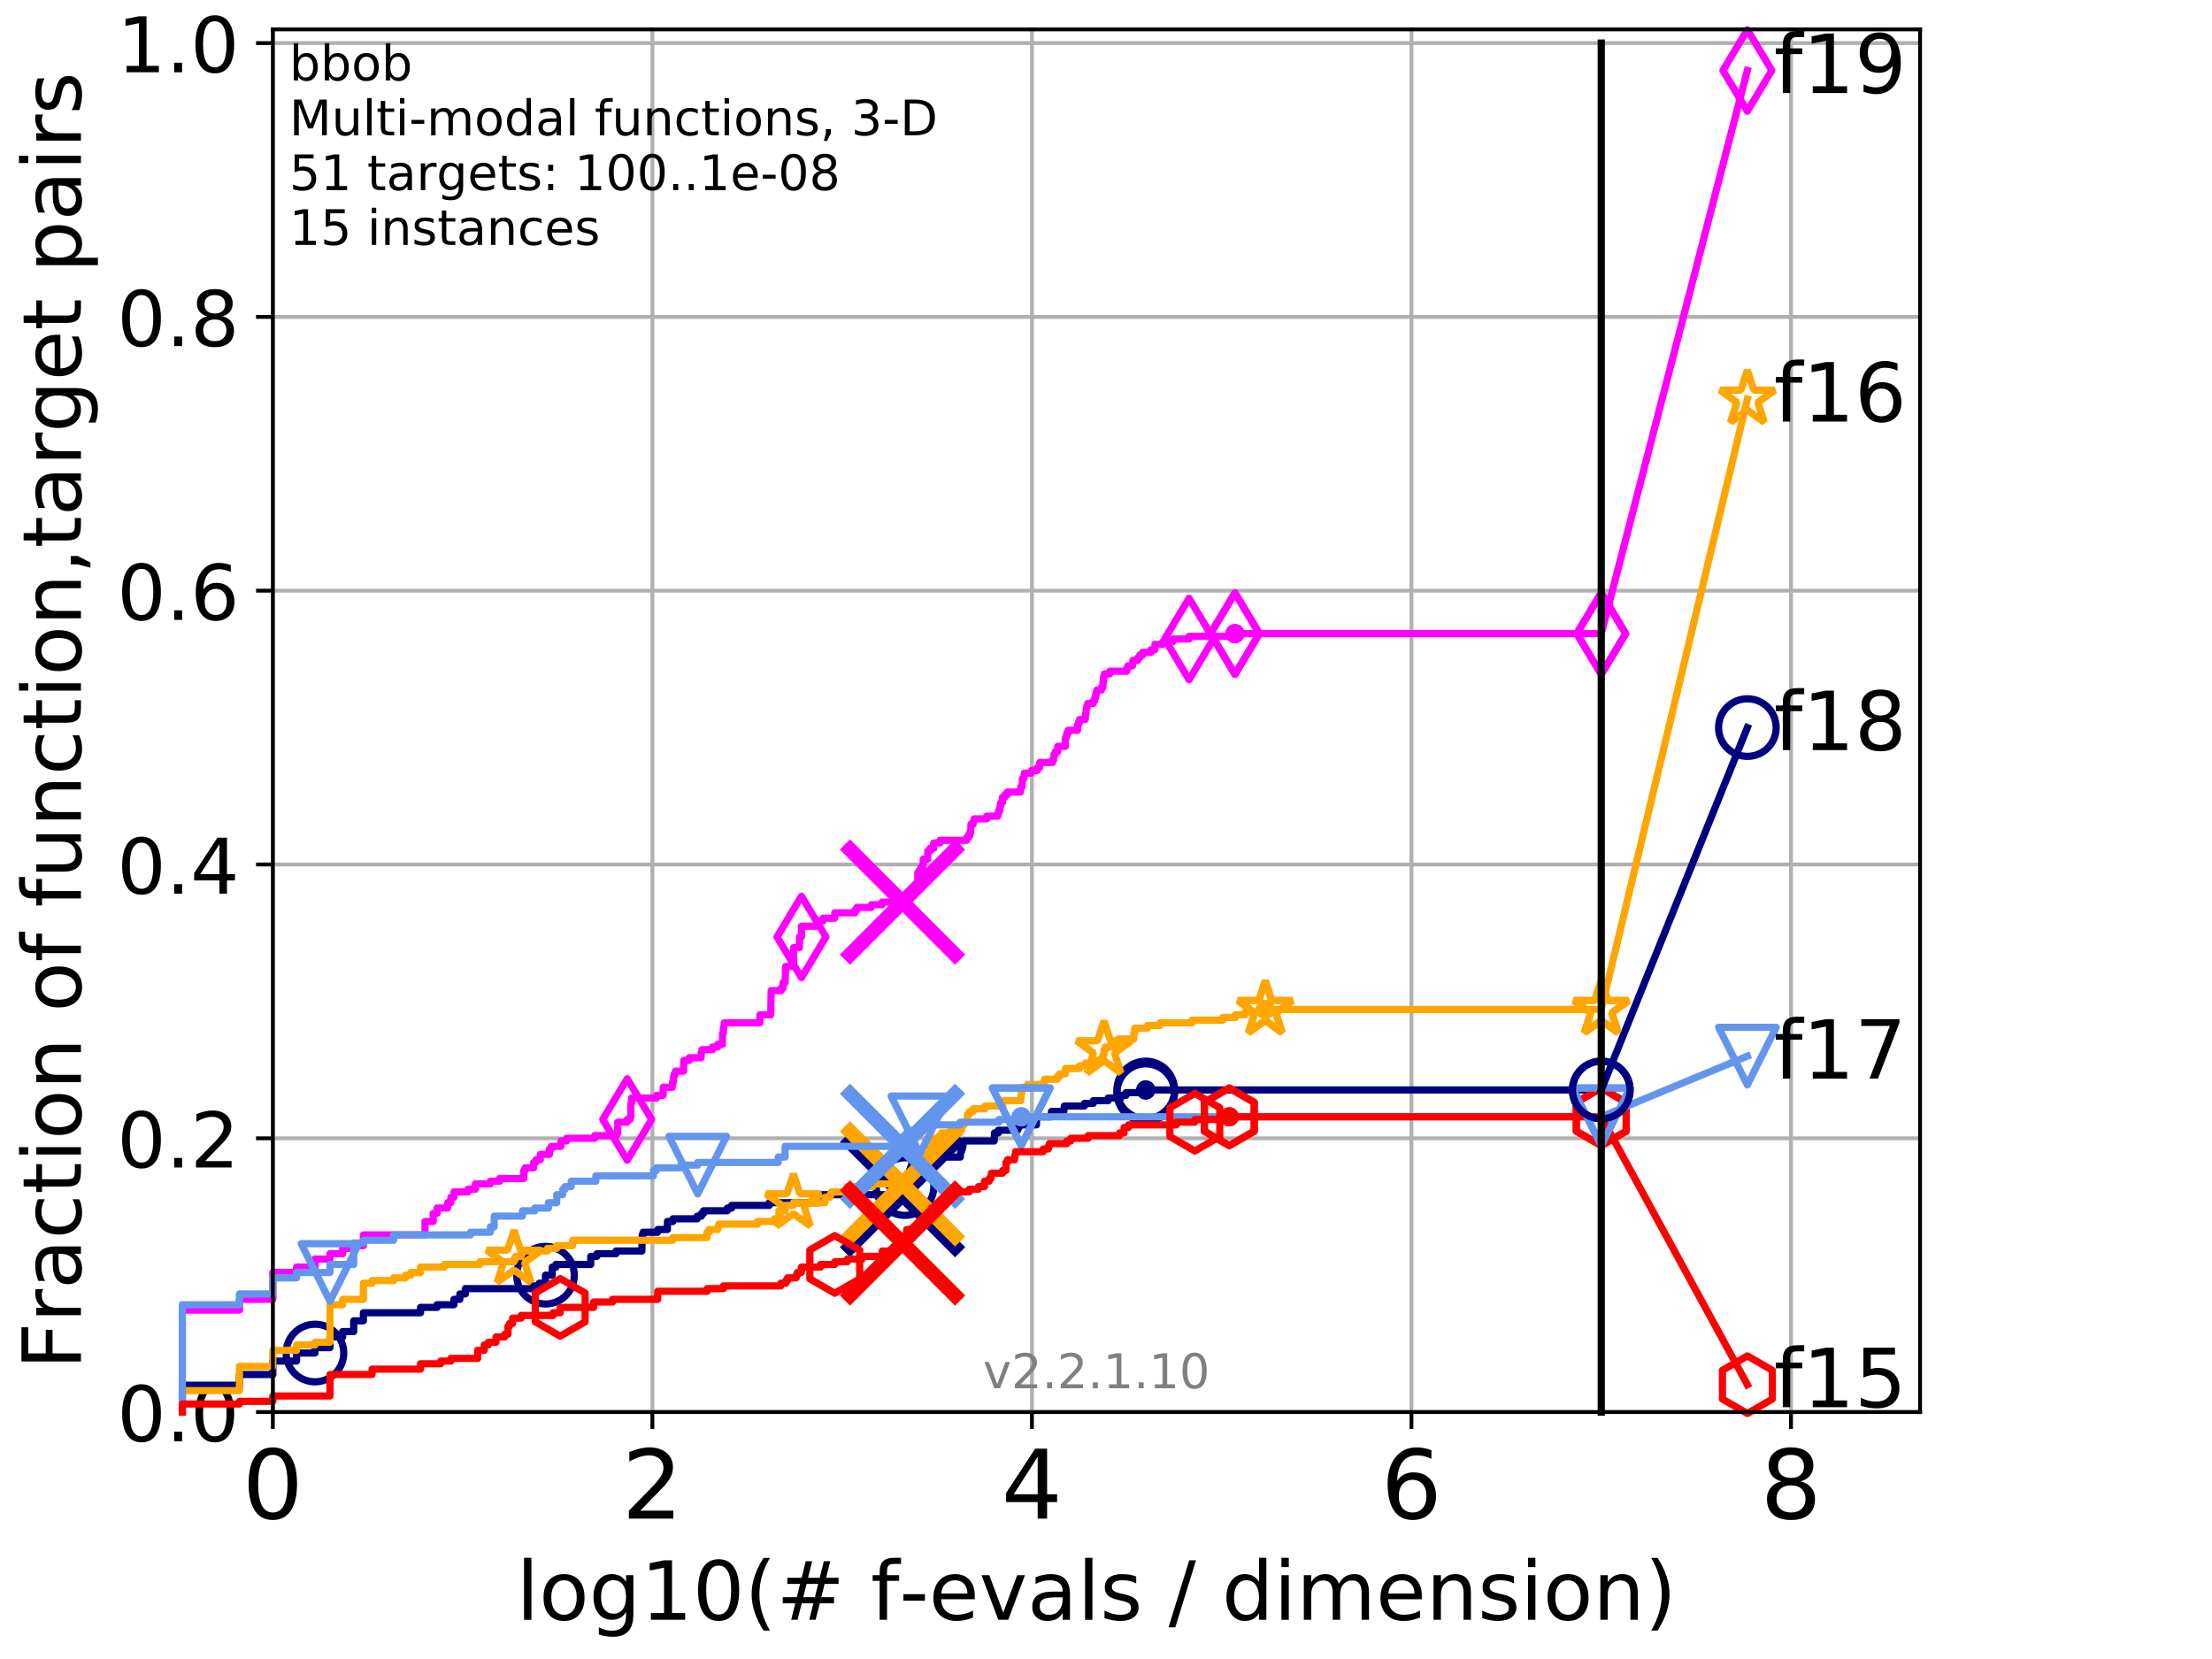 <?xml version="1.0" encoding="utf-8" standalone="no"?>
<!DOCTYPE svg PUBLIC "-//W3C//DTD SVG 1.1//EN"
  "http://www.w3.org/Graphics/SVG/1.1/DTD/svg11.dtd">
<!-- Created with matplotlib (http://matplotlib.org/) -->
<svg height="345.6pt" version="1.1" viewBox="0 0 460.8 345.6" width="460.8pt" xmlns="http://www.w3.org/2000/svg" xmlns:xlink="http://www.w3.org/1999/xlink">
 <defs>
  <style type="text/css">
*{stroke-linecap:butt;stroke-linejoin:round;}
  </style>
 </defs>
 <g id="figure_1">
  <g id="patch_1">
   <path d="M 0 345.6 
L 460.8 345.6 
L 460.8 0 
L 0 0 
z
" style="fill:#ffffff;"/>
  </g>
  <g id="axes_1">
   <g id="patch_2">
    <path d="M 56.84 294.16 
L 399.984 294.16 
L 399.984 6.125 
L 56.84 6.125 
z
" style="fill:#ffffff;"/>
   </g>
   <g id="matplotlib.axis_1">
    <g id="xtick_1">
     <g id="line2d_1">
      <path clip-path="url(#pd562f6c3f6)" d="M 56.84 294.16 
L 56.84 6.125 
" style="fill:none;stroke:#b0b0b0;stroke-linecap:square;stroke-width:0.8;"/>
     </g>
     <g id="line2d_2">
      <defs>
       <path d="M 0 0 
L 0 3.5 
" id="m40512b796f" style="stroke:#000000;stroke-width:0.8;"/>
      </defs>
      <g>
       <use style="stroke:#000000;stroke-width:0.8;" x="56.84" xlink:href="#m40512b796f" y="294.16"/>
      </g>
     </g>
     <g id="text_1">
      <!-- 0 -->
      <defs>
       <path d="M 31.781 66.406 
Q 24.172 66.406 20.328 58.906 
Q 16.5 51.422 16.5 36.375 
Q 16.5 21.391 20.328 13.891 
Q 24.172 6.391 31.781 6.391 
Q 39.453 6.391 43.281 13.891 
Q 47.125 21.391 47.125 36.375 
Q 47.125 51.422 43.281 58.906 
Q 39.453 66.406 31.781 66.406 
z
M 31.781 74.219 
Q 44.047 74.219 50.516 64.516 
Q 56.984 54.828 56.984 36.375 
Q 56.984 17.969 50.516 8.266 
Q 44.047 -1.422 31.781 -1.422 
Q 19.531 -1.422 13.062 8.266 
Q 6.594 17.969 6.594 36.375 
Q 6.594 54.828 13.062 64.516 
Q 19.531 74.219 31.781 74.219 
z
" id="DejaVuSans-30"/>
      </defs>
      <g transform="translate(50.477 316.357)scale(0.2 -0.2)">
       <use xlink:href="#DejaVuSans-30"/>
      </g>
     </g>
    </g>
    <g id="xtick_2">
     <g id="line2d_3">
      <path clip-path="url(#pd562f6c3f6)" d="M 135.905 294.16 
L 135.905 6.125 
" style="fill:none;stroke:#b0b0b0;stroke-linecap:square;stroke-width:0.8;"/>
     </g>
     <g id="line2d_4">
      <g>
       <use style="stroke:#000000;stroke-width:0.8;" x="135.905" xlink:href="#m40512b796f" y="294.16"/>
      </g>
     </g>
     <g id="text_2">
      <!-- 2 -->
      <defs>
       <path d="M 19.188 8.297 
L 53.609 8.297 
L 53.609 0 
L 7.328 0 
L 7.328 8.297 
Q 12.938 14.109 22.625 23.891 
Q 32.328 33.688 34.812 36.531 
Q 39.547 41.844 41.422 45.531 
Q 43.312 49.219 43.312 52.781 
Q 43.312 58.594 39.234 62.25 
Q 35.156 65.922 28.609 65.922 
Q 23.969 65.922 18.812 64.312 
Q 13.672 62.703 7.812 59.422 
L 7.812 69.391 
Q 13.766 71.781 18.938 73 
Q 24.125 74.219 28.422 74.219 
Q 39.75 74.219 46.484 68.547 
Q 53.219 62.891 53.219 53.422 
Q 53.219 48.922 51.531 44.891 
Q 49.859 40.875 45.406 35.406 
Q 44.188 33.984 37.641 27.219 
Q 31.109 20.453 19.188 8.297 
z
" id="DejaVuSans-32"/>
      </defs>
      <g transform="translate(129.543 316.357)scale(0.2 -0.2)">
       <use xlink:href="#DejaVuSans-32"/>
      </g>
     </g>
    </g>
    <g id="xtick_3">
     <g id="line2d_5">
      <path clip-path="url(#pd562f6c3f6)" d="M 214.971 294.16 
L 214.971 6.125 
" style="fill:none;stroke:#b0b0b0;stroke-linecap:square;stroke-width:0.8;"/>
     </g>
     <g id="line2d_6">
      <g>
       <use style="stroke:#000000;stroke-width:0.8;" x="214.971" xlink:href="#m40512b796f" y="294.16"/>
      </g>
     </g>
     <g id="text_3">
      <!-- 4 -->
      <defs>
       <path d="M 37.797 64.312 
L 12.891 25.391 
L 37.797 25.391 
z
M 35.203 72.906 
L 47.609 72.906 
L 47.609 25.391 
L 58.016 25.391 
L 58.016 17.188 
L 47.609 17.188 
L 47.609 0 
L 37.797 0 
L 37.797 17.188 
L 4.891 17.188 
L 4.891 26.703 
z
" id="DejaVuSans-34"/>
      </defs>
      <g transform="translate(208.608 316.357)scale(0.2 -0.2)">
       <use xlink:href="#DejaVuSans-34"/>
      </g>
     </g>
    </g>
    <g id="xtick_4">
     <g id="line2d_7">
      <path clip-path="url(#pd562f6c3f6)" d="M 294.036 294.16 
L 294.036 6.125 
" style="fill:none;stroke:#b0b0b0;stroke-linecap:square;stroke-width:0.8;"/>
     </g>
     <g id="line2d_8">
      <g>
       <use style="stroke:#000000;stroke-width:0.8;" x="294.036" xlink:href="#m40512b796f" y="294.16"/>
      </g>
     </g>
     <g id="text_4">
      <!-- 6 -->
      <defs>
       <path d="M 33.016 40.375 
Q 26.375 40.375 22.484 35.828 
Q 18.609 31.297 18.609 23.391 
Q 18.609 15.531 22.484 10.953 
Q 26.375 6.391 33.016 6.391 
Q 39.656 6.391 43.531 10.953 
Q 47.406 15.531 47.406 23.391 
Q 47.406 31.297 43.531 35.828 
Q 39.656 40.375 33.016 40.375 
z
M 52.594 71.297 
L 52.594 62.312 
Q 48.875 64.062 45.094 64.984 
Q 41.312 65.922 37.594 65.922 
Q 27.828 65.922 22.672 59.328 
Q 17.531 52.734 16.797 39.406 
Q 19.672 43.656 24.016 45.922 
Q 28.375 48.188 33.594 48.188 
Q 44.578 48.188 50.953 41.516 
Q 57.328 34.859 57.328 23.391 
Q 57.328 12.156 50.688 5.359 
Q 44.047 -1.422 33.016 -1.422 
Q 20.359 -1.422 13.672 8.266 
Q 6.984 17.969 6.984 36.375 
Q 6.984 53.656 15.188 63.938 
Q 23.391 74.219 37.203 74.219 
Q 40.922 74.219 44.703 73.484 
Q 48.484 72.75 52.594 71.297 
z
" id="DejaVuSans-36"/>
      </defs>
      <g transform="translate(287.674 316.357)scale(0.2 -0.2)">
       <use xlink:href="#DejaVuSans-36"/>
      </g>
     </g>
    </g>
    <g id="xtick_5">
     <g id="line2d_9">
      <path clip-path="url(#pd562f6c3f6)" d="M 373.102 294.16 
L 373.102 6.125 
" style="fill:none;stroke:#b0b0b0;stroke-linecap:square;stroke-width:0.8;"/>
     </g>
     <g id="line2d_10">
      <g>
       <use style="stroke:#000000;stroke-width:0.8;" x="373.102" xlink:href="#m40512b796f" y="294.16"/>
      </g>
     </g>
     <g id="text_5">
      <!-- 8 -->
      <defs>
       <path d="M 31.781 34.625 
Q 24.75 34.625 20.719 30.859 
Q 16.703 27.094 16.703 20.516 
Q 16.703 13.922 20.719 10.156 
Q 24.75 6.391 31.781 6.391 
Q 38.812 6.391 42.859 10.172 
Q 46.922 13.969 46.922 20.516 
Q 46.922 27.094 42.891 30.859 
Q 38.875 34.625 31.781 34.625 
z
M 21.922 38.812 
Q 15.578 40.375 12.031 44.719 
Q 8.5 49.078 8.5 55.328 
Q 8.5 64.062 14.719 69.141 
Q 20.953 74.219 31.781 74.219 
Q 42.672 74.219 48.875 69.141 
Q 55.078 64.062 55.078 55.328 
Q 55.078 49.078 51.531 44.719 
Q 48 40.375 41.703 38.812 
Q 48.828 37.156 52.797 32.312 
Q 56.781 27.484 56.781 20.516 
Q 56.781 9.906 50.312 4.234 
Q 43.844 -1.422 31.781 -1.422 
Q 19.734 -1.422 13.25 4.234 
Q 6.781 9.906 6.781 20.516 
Q 6.781 27.484 10.781 32.312 
Q 14.797 37.156 21.922 38.812 
z
M 18.312 54.391 
Q 18.312 48.734 21.844 45.562 
Q 25.391 42.391 31.781 42.391 
Q 38.141 42.391 41.719 45.562 
Q 45.312 48.734 45.312 54.391 
Q 45.312 60.062 41.719 63.234 
Q 38.141 66.406 31.781 66.406 
Q 25.391 66.406 21.844 63.234 
Q 18.312 60.062 18.312 54.391 
z
" id="DejaVuSans-38"/>
      </defs>
      <g transform="translate(366.739 316.357)scale(0.2 -0.2)">
       <use xlink:href="#DejaVuSans-38"/>
      </g>
     </g>
    </g>
    <g id="text_6">
     <!-- log10(# f-evals / dimension) -->
     <defs>
      <path d="M 9.422 75.984 
L 18.406 75.984 
L 18.406 0 
L 9.422 0 
z
" id="DejaVuSans-6c"/>
      <path d="M 30.609 48.391 
Q 23.391 48.391 19.188 42.75 
Q 14.984 37.109 14.984 27.297 
Q 14.984 17.484 19.156 11.844 
Q 23.344 6.203 30.609 6.203 
Q 37.797 6.203 41.984 11.859 
Q 46.188 17.531 46.188 27.297 
Q 46.188 37.016 41.984 42.703 
Q 37.797 48.391 30.609 48.391 
z
M 30.609 56 
Q 42.328 56 49.016 48.375 
Q 55.719 40.766 55.719 27.297 
Q 55.719 13.875 49.016 6.219 
Q 42.328 -1.422 30.609 -1.422 
Q 18.844 -1.422 12.172 6.219 
Q 5.516 13.875 5.516 27.297 
Q 5.516 40.766 12.172 48.375 
Q 18.844 56 30.609 56 
z
" id="DejaVuSans-6f"/>
      <path d="M 45.406 27.984 
Q 45.406 37.75 41.375 43.109 
Q 37.359 48.484 30.078 48.484 
Q 22.859 48.484 18.828 43.109 
Q 14.797 37.75 14.797 27.984 
Q 14.797 18.266 18.828 12.891 
Q 22.859 7.516 30.078 7.516 
Q 37.359 7.516 41.375 12.891 
Q 45.406 18.266 45.406 27.984 
z
M 54.391 6.781 
Q 54.391 -7.172 48.188 -13.984 
Q 42 -20.797 29.203 -20.797 
Q 24.469 -20.797 20.266 -20.094 
Q 16.062 -19.391 12.109 -17.922 
L 12.109 -9.188 
Q 16.062 -11.328 19.922 -12.344 
Q 23.781 -13.375 27.781 -13.375 
Q 36.625 -13.375 41.016 -8.766 
Q 45.406 -4.156 45.406 5.172 
L 45.406 9.625 
Q 42.625 4.781 38.281 2.391 
Q 33.938 0 27.875 0 
Q 17.828 0 11.672 7.656 
Q 5.516 15.328 5.516 27.984 
Q 5.516 40.672 11.672 48.328 
Q 17.828 56 27.875 56 
Q 33.938 56 38.281 53.609 
Q 42.625 51.219 45.406 46.391 
L 45.406 54.688 
L 54.391 54.688 
z
" id="DejaVuSans-67"/>
      <path d="M 12.406 8.297 
L 28.516 8.297 
L 28.516 63.922 
L 10.984 60.406 
L 10.984 69.391 
L 28.422 72.906 
L 38.281 72.906 
L 38.281 8.297 
L 54.391 8.297 
L 54.391 0 
L 12.406 0 
z
" id="DejaVuSans-31"/>
      <path d="M 31 75.875 
Q 24.469 64.656 21.281 53.656 
Q 18.109 42.672 18.109 31.391 
Q 18.109 20.125 21.312 9.062 
Q 24.516 -2 31 -13.188 
L 23.188 -13.188 
Q 15.875 -1.703 12.234 9.375 
Q 8.594 20.453 8.594 31.391 
Q 8.594 42.281 12.203 53.312 
Q 15.828 64.359 23.188 75.875 
z
" id="DejaVuSans-28"/>
      <path d="M 51.125 44 
L 36.922 44 
L 32.812 27.688 
L 47.125 27.688 
z
M 43.797 71.781 
L 38.719 51.516 
L 52.984 51.516 
L 58.109 71.781 
L 65.922 71.781 
L 60.891 51.516 
L 76.125 51.516 
L 76.125 44 
L 58.984 44 
L 54.984 27.688 
L 70.516 27.688 
L 70.516 20.219 
L 53.078 20.219 
L 48 0 
L 40.188 0 
L 45.219 20.219 
L 30.906 20.219 
L 25.875 0 
L 18.016 0 
L 23.094 20.219 
L 7.719 20.219 
L 7.719 27.688 
L 24.906 27.688 
L 29 44 
L 13.281 44 
L 13.281 51.516 
L 30.906 51.516 
L 35.891 71.781 
z
" id="DejaVuSans-23"/>
      <path id="DejaVuSans-20"/>
      <path d="M 37.109 75.984 
L 37.109 68.5 
L 28.516 68.5 
Q 23.688 68.5 21.797 66.547 
Q 19.922 64.594 19.922 59.516 
L 19.922 54.688 
L 34.719 54.688 
L 34.719 47.703 
L 19.922 47.703 
L 19.922 0 
L 10.891 0 
L 10.891 47.703 
L 2.297 47.703 
L 2.297 54.688 
L 10.891 54.688 
L 10.891 58.5 
Q 10.891 67.625 15.141 71.797 
Q 19.391 75.984 28.609 75.984 
z
" id="DejaVuSans-66"/>
      <path d="M 4.891 31.391 
L 31.203 31.391 
L 31.203 23.391 
L 4.891 23.391 
z
" id="DejaVuSans-2d"/>
      <path d="M 56.203 29.594 
L 56.203 25.203 
L 14.891 25.203 
Q 15.484 15.922 20.484 11.062 
Q 25.484 6.203 34.422 6.203 
Q 39.594 6.203 44.453 7.469 
Q 49.312 8.734 54.109 11.281 
L 54.109 2.781 
Q 49.266 0.734 44.188 -0.344 
Q 39.109 -1.422 33.891 -1.422 
Q 20.797 -1.422 13.156 6.188 
Q 5.516 13.812 5.516 26.812 
Q 5.516 40.234 12.766 48.109 
Q 20.016 56 32.328 56 
Q 43.359 56 49.781 48.891 
Q 56.203 41.797 56.203 29.594 
z
M 47.219 32.234 
Q 47.125 39.594 43.094 43.984 
Q 39.062 48.391 32.422 48.391 
Q 24.906 48.391 20.391 44.141 
Q 15.875 39.891 15.188 32.172 
z
" id="DejaVuSans-65"/>
      <path d="M 2.984 54.688 
L 12.5 54.688 
L 29.594 8.797 
L 46.688 54.688 
L 56.203 54.688 
L 35.688 0 
L 23.484 0 
z
" id="DejaVuSans-76"/>
      <path d="M 34.281 27.484 
Q 23.391 27.484 19.188 25 
Q 14.984 22.516 14.984 16.5 
Q 14.984 11.719 18.141 8.906 
Q 21.297 6.109 26.703 6.109 
Q 34.188 6.109 38.703 11.406 
Q 43.219 16.703 43.219 25.484 
L 43.219 27.484 
z
M 52.203 31.203 
L 52.203 0 
L 43.219 0 
L 43.219 8.297 
Q 40.141 3.328 35.547 0.953 
Q 30.953 -1.422 24.312 -1.422 
Q 15.922 -1.422 10.953 3.297 
Q 6 8.016 6 15.922 
Q 6 25.141 12.172 29.828 
Q 18.359 34.516 30.609 34.516 
L 43.219 34.516 
L 43.219 35.406 
Q 43.219 41.609 39.141 45 
Q 35.062 48.391 27.688 48.391 
Q 23 48.391 18.547 47.266 
Q 14.109 46.141 10.016 43.891 
L 10.016 52.203 
Q 14.938 54.109 19.578 55.047 
Q 24.219 56 28.609 56 
Q 40.484 56 46.344 49.844 
Q 52.203 43.703 52.203 31.203 
z
" id="DejaVuSans-61"/>
      <path d="M 44.281 53.078 
L 44.281 44.578 
Q 40.484 46.531 36.375 47.5 
Q 32.281 48.484 27.875 48.484 
Q 21.188 48.484 17.844 46.438 
Q 14.5 44.391 14.5 40.281 
Q 14.5 37.156 16.891 35.375 
Q 19.281 33.594 26.516 31.984 
L 29.594 31.297 
Q 39.156 29.25 43.188 25.516 
Q 47.219 21.781 47.219 15.094 
Q 47.219 7.469 41.188 3.016 
Q 35.156 -1.422 24.609 -1.422 
Q 20.219 -1.422 15.453 -0.562 
Q 10.688 0.297 5.422 2 
L 5.422 11.281 
Q 10.406 8.688 15.234 7.391 
Q 20.062 6.109 24.812 6.109 
Q 31.156 6.109 34.562 8.281 
Q 37.984 10.453 37.984 14.406 
Q 37.984 18.062 35.516 20.016 
Q 33.062 21.969 24.703 23.781 
L 21.578 24.516 
Q 13.234 26.266 9.516 29.906 
Q 5.812 33.547 5.812 39.891 
Q 5.812 47.609 11.281 51.797 
Q 16.75 56 26.812 56 
Q 31.781 56 36.172 55.266 
Q 40.578 54.547 44.281 53.078 
z
" id="DejaVuSans-73"/>
      <path d="M 25.391 72.906 
L 33.688 72.906 
L 8.297 -9.281 
L 0 -9.281 
z
" id="DejaVuSans-2f"/>
      <path d="M 45.406 46.391 
L 45.406 75.984 
L 54.391 75.984 
L 54.391 0 
L 45.406 0 
L 45.406 8.203 
Q 42.578 3.328 38.25 0.953 
Q 33.938 -1.422 27.875 -1.422 
Q 17.969 -1.422 11.734 6.484 
Q 5.516 14.406 5.516 27.297 
Q 5.516 40.188 11.734 48.094 
Q 17.969 56 27.875 56 
Q 33.938 56 38.25 53.625 
Q 42.578 51.266 45.406 46.391 
z
M 14.797 27.297 
Q 14.797 17.391 18.875 11.75 
Q 22.953 6.109 30.078 6.109 
Q 37.203 6.109 41.297 11.75 
Q 45.406 17.391 45.406 27.297 
Q 45.406 37.203 41.297 42.844 
Q 37.203 48.484 30.078 48.484 
Q 22.953 48.484 18.875 42.844 
Q 14.797 37.203 14.797 27.297 
z
" id="DejaVuSans-64"/>
      <path d="M 9.422 54.688 
L 18.406 54.688 
L 18.406 0 
L 9.422 0 
z
M 9.422 75.984 
L 18.406 75.984 
L 18.406 64.594 
L 9.422 64.594 
z
" id="DejaVuSans-69"/>
      <path d="M 52 44.188 
Q 55.375 50.25 60.062 53.125 
Q 64.75 56 71.094 56 
Q 79.641 56 84.281 50.016 
Q 88.922 44.047 88.922 33.016 
L 88.922 0 
L 79.891 0 
L 79.891 32.719 
Q 79.891 40.578 77.094 44.375 
Q 74.312 48.188 68.609 48.188 
Q 61.625 48.188 57.562 43.547 
Q 53.516 38.922 53.516 30.906 
L 53.516 0 
L 44.484 0 
L 44.484 32.719 
Q 44.484 40.625 41.703 44.406 
Q 38.922 48.188 33.109 48.188 
Q 26.219 48.188 22.156 43.531 
Q 18.109 38.875 18.109 30.906 
L 18.109 0 
L 9.078 0 
L 9.078 54.688 
L 18.109 54.688 
L 18.109 46.188 
Q 21.188 51.219 25.484 53.609 
Q 29.781 56 35.688 56 
Q 41.656 56 45.828 52.969 
Q 50 49.953 52 44.188 
z
" id="DejaVuSans-6d"/>
      <path d="M 54.891 33.016 
L 54.891 0 
L 45.906 0 
L 45.906 32.719 
Q 45.906 40.484 42.875 44.328 
Q 39.844 48.188 33.797 48.188 
Q 26.516 48.188 22.312 43.547 
Q 18.109 38.922 18.109 30.906 
L 18.109 0 
L 9.078 0 
L 9.078 54.688 
L 18.109 54.688 
L 18.109 46.188 
Q 21.344 51.125 25.703 53.562 
Q 30.078 56 35.797 56 
Q 45.219 56 50.047 50.172 
Q 54.891 44.344 54.891 33.016 
z
" id="DejaVuSans-6e"/>
      <path d="M 8.016 75.875 
L 15.828 75.875 
Q 23.141 64.359 26.781 53.312 
Q 30.422 42.281 30.422 31.391 
Q 30.422 20.453 26.781 9.375 
Q 23.141 -1.703 15.828 -13.188 
L 8.016 -13.188 
Q 14.5 -2 17.703 9.062 
Q 20.906 20.125 20.906 31.391 
Q 20.906 42.672 17.703 53.656 
Q 14.5 64.656 8.016 75.875 
z
" id="DejaVuSans-29"/>
     </defs>
     <g transform="translate(107.571 337.434)scale(0.17 -0.17)">
      <use xlink:href="#DejaVuSans-6c"/>
      <use x="27.783" xlink:href="#DejaVuSans-6f"/>
      <use x="88.965" xlink:href="#DejaVuSans-67"/>
      <use x="152.441" xlink:href="#DejaVuSans-31"/>
      <use x="216.064" xlink:href="#DejaVuSans-30"/>
      <use x="279.688" xlink:href="#DejaVuSans-28"/>
      <use x="318.701" xlink:href="#DejaVuSans-23"/>
      <use x="402.49" xlink:href="#DejaVuSans-20"/>
      <use x="434.277" xlink:href="#DejaVuSans-66"/>
      <use x="469.404" xlink:href="#DejaVuSans-2d"/>
      <use x="505.488" xlink:href="#DejaVuSans-65"/>
      <use x="567.012" xlink:href="#DejaVuSans-76"/>
      <use x="626.191" xlink:href="#DejaVuSans-61"/>
      <use x="687.471" xlink:href="#DejaVuSans-6c"/>
      <use x="715.254" xlink:href="#DejaVuSans-73"/>
      <use x="767.354" xlink:href="#DejaVuSans-20"/>
      <use x="799.141" xlink:href="#DejaVuSans-2f"/>
      <use x="832.832" xlink:href="#DejaVuSans-20"/>
      <use x="864.619" xlink:href="#DejaVuSans-64"/>
      <use x="928.096" xlink:href="#DejaVuSans-69"/>
      <use x="955.879" xlink:href="#DejaVuSans-6d"/>
      <use x="1053.291" xlink:href="#DejaVuSans-65"/>
      <use x="1114.814" xlink:href="#DejaVuSans-6e"/>
      <use x="1178.193" xlink:href="#DejaVuSans-73"/>
      <use x="1230.293" xlink:href="#DejaVuSans-69"/>
      <use x="1258.076" xlink:href="#DejaVuSans-6f"/>
      <use x="1319.258" xlink:href="#DejaVuSans-6e"/>
      <use x="1382.637" xlink:href="#DejaVuSans-29"/>
     </g>
    </g>
   </g>
   <g id="matplotlib.axis_2">
    <g id="ytick_1">
     <g id="line2d_11">
      <path clip-path="url(#pd562f6c3f6)" d="M 56.84 294.16 
L 399.984 294.16 
" style="fill:none;stroke:#b0b0b0;stroke-linecap:square;stroke-width:0.8;"/>
     </g>
     <g id="line2d_12">
      <defs>
       <path d="M 0 0 
L -3.5 0 
" id="m10d5f771f1" style="stroke:#000000;stroke-width:0.8;"/>
      </defs>
      <g>
       <use style="stroke:#000000;stroke-width:0.8;" x="56.84" xlink:href="#m10d5f771f1" y="294.16"/>
      </g>
     </g>
     <g id="text_7">
      <!-- 0.0 -->
      <defs>
       <path d="M 10.688 12.406 
L 21 12.406 
L 21 0 
L 10.688 0 
z
" id="DejaVuSans-2e"/>
      </defs>
      <g transform="translate(24.395 300.239)scale(0.16 -0.16)">
       <use xlink:href="#DejaVuSans-30"/>
       <use x="63.623" xlink:href="#DejaVuSans-2e"/>
       <use x="95.41" xlink:href="#DejaVuSans-30"/>
      </g>
     </g>
    </g>
    <g id="ytick_2">
     <g id="line2d_13">
      <path clip-path="url(#pd562f6c3f6)" d="M 56.84 237.123 
L 399.984 237.123 
" style="fill:none;stroke:#b0b0b0;stroke-linecap:square;stroke-width:0.8;"/>
     </g>
     <g id="line2d_14">
      <g>
       <use style="stroke:#000000;stroke-width:0.8;" x="56.84" xlink:href="#m10d5f771f1" y="237.123"/>
      </g>
     </g>
     <g id="text_8">
      <!-- 0.2 -->
      <g transform="translate(24.395 243.202)scale(0.16 -0.16)">
       <use xlink:href="#DejaVuSans-30"/>
       <use x="63.623" xlink:href="#DejaVuSans-2e"/>
       <use x="95.41" xlink:href="#DejaVuSans-32"/>
      </g>
     </g>
    </g>
    <g id="ytick_3">
     <g id="line2d_15">
      <path clip-path="url(#pd562f6c3f6)" d="M 56.84 180.087 
L 399.984 180.087 
" style="fill:none;stroke:#b0b0b0;stroke-linecap:square;stroke-width:0.8;"/>
     </g>
     <g id="line2d_16">
      <g>
       <use style="stroke:#000000;stroke-width:0.8;" x="56.84" xlink:href="#m10d5f771f1" y="180.087"/>
      </g>
     </g>
     <g id="text_9">
      <!-- 0.4 -->
      <g transform="translate(24.395 186.166)scale(0.16 -0.16)">
       <use xlink:href="#DejaVuSans-30"/>
       <use x="63.623" xlink:href="#DejaVuSans-2e"/>
       <use x="95.41" xlink:href="#DejaVuSans-34"/>
      </g>
     </g>
    </g>
    <g id="ytick_4">
     <g id="line2d_17">
      <path clip-path="url(#pd562f6c3f6)" d="M 56.84 123.05 
L 399.984 123.05 
" style="fill:none;stroke:#b0b0b0;stroke-linecap:square;stroke-width:0.8;"/>
     </g>
     <g id="line2d_18">
      <g>
       <use style="stroke:#000000;stroke-width:0.8;" x="56.84" xlink:href="#m10d5f771f1" y="123.05"/>
      </g>
     </g>
     <g id="text_10">
      <!-- 0.6 -->
      <g transform="translate(24.395 129.129)scale(0.16 -0.16)">
       <use xlink:href="#DejaVuSans-30"/>
       <use x="63.623" xlink:href="#DejaVuSans-2e"/>
       <use x="95.41" xlink:href="#DejaVuSans-36"/>
      </g>
     </g>
    </g>
    <g id="ytick_5">
     <g id="line2d_19">
      <path clip-path="url(#pd562f6c3f6)" d="M 56.84 66.014 
L 399.984 66.014 
" style="fill:none;stroke:#b0b0b0;stroke-linecap:square;stroke-width:0.8;"/>
     </g>
     <g id="line2d_20">
      <g>
       <use style="stroke:#000000;stroke-width:0.8;" x="56.84" xlink:href="#m10d5f771f1" y="66.014"/>
      </g>
     </g>
     <g id="text_11">
      <!-- 0.8 -->
      <g transform="translate(24.395 72.092)scale(0.16 -0.16)">
       <use xlink:href="#DejaVuSans-30"/>
       <use x="63.623" xlink:href="#DejaVuSans-2e"/>
       <use x="95.41" xlink:href="#DejaVuSans-38"/>
      </g>
     </g>
    </g>
    <g id="ytick_6">
     <g id="line2d_21">
      <path clip-path="url(#pd562f6c3f6)" d="M 56.84 8.977 
L 399.984 8.977 
" style="fill:none;stroke:#b0b0b0;stroke-linecap:square;stroke-width:0.8;"/>
     </g>
     <g id="line2d_22">
      <g>
       <use style="stroke:#000000;stroke-width:0.8;" x="56.84" xlink:href="#m10d5f771f1" y="8.977"/>
      </g>
     </g>
     <g id="text_12">
      <!-- 1.0 -->
      <g transform="translate(24.395 15.056)scale(0.16 -0.16)">
       <use xlink:href="#DejaVuSans-31"/>
       <use x="63.623" xlink:href="#DejaVuSans-2e"/>
       <use x="95.41" xlink:href="#DejaVuSans-30"/>
      </g>
     </g>
    </g>
    <g id="text_13">
     <!-- Fraction of function,target pairs -->
     <defs>
      <path d="M 9.812 72.906 
L 51.703 72.906 
L 51.703 64.594 
L 19.672 64.594 
L 19.672 43.109 
L 48.578 43.109 
L 48.578 34.812 
L 19.672 34.812 
L 19.672 0 
L 9.812 0 
z
" id="DejaVuSans-46"/>
      <path d="M 41.109 46.297 
Q 39.594 47.172 37.812 47.578 
Q 36.031 48 33.891 48 
Q 26.266 48 22.188 43.047 
Q 18.109 38.094 18.109 28.812 
L 18.109 0 
L 9.078 0 
L 9.078 54.688 
L 18.109 54.688 
L 18.109 46.188 
Q 20.953 51.172 25.484 53.578 
Q 30.031 56 36.531 56 
Q 37.453 56 38.578 55.875 
Q 39.703 55.766 41.062 55.516 
z
" id="DejaVuSans-72"/>
      <path d="M 48.781 52.594 
L 48.781 44.188 
Q 44.969 46.297 41.141 47.344 
Q 37.312 48.391 33.406 48.391 
Q 24.656 48.391 19.812 42.844 
Q 14.984 37.312 14.984 27.297 
Q 14.984 17.281 19.812 11.734 
Q 24.656 6.203 33.406 6.203 
Q 37.312 6.203 41.141 7.25 
Q 44.969 8.297 48.781 10.406 
L 48.781 2.094 
Q 45.016 0.344 40.984 -0.531 
Q 36.969 -1.422 32.422 -1.422 
Q 20.062 -1.422 12.781 6.344 
Q 5.516 14.109 5.516 27.297 
Q 5.516 40.672 12.859 48.328 
Q 20.219 56 33.016 56 
Q 37.156 56 41.109 55.141 
Q 45.062 54.297 48.781 52.594 
z
" id="DejaVuSans-63"/>
      <path d="M 18.312 70.219 
L 18.312 54.688 
L 36.812 54.688 
L 36.812 47.703 
L 18.312 47.703 
L 18.312 18.016 
Q 18.312 11.328 20.141 9.422 
Q 21.969 7.516 27.594 7.516 
L 36.812 7.516 
L 36.812 0 
L 27.594 0 
Q 17.188 0 13.234 3.875 
Q 9.281 7.766 9.281 18.016 
L 9.281 47.703 
L 2.688 47.703 
L 2.688 54.688 
L 9.281 54.688 
L 9.281 70.219 
z
" id="DejaVuSans-74"/>
      <path d="M 8.5 21.578 
L 8.5 54.688 
L 17.484 54.688 
L 17.484 21.922 
Q 17.484 14.156 20.5 10.266 
Q 23.531 6.391 29.594 6.391 
Q 36.859 6.391 41.078 11.031 
Q 45.312 15.672 45.312 23.688 
L 45.312 54.688 
L 54.297 54.688 
L 54.297 0 
L 45.312 0 
L 45.312 8.406 
Q 42.047 3.422 37.719 1 
Q 33.406 -1.422 27.688 -1.422 
Q 18.266 -1.422 13.375 4.438 
Q 8.5 10.297 8.5 21.578 
z
M 31.109 56 
z
" id="DejaVuSans-75"/>
      <path d="M 11.719 12.406 
L 22.016 12.406 
L 22.016 4 
L 14.016 -11.625 
L 7.719 -11.625 
L 11.719 4 
z
" id="DejaVuSans-2c"/>
      <path d="M 18.109 8.203 
L 18.109 -20.797 
L 9.078 -20.797 
L 9.078 54.688 
L 18.109 54.688 
L 18.109 46.391 
Q 20.953 51.266 25.266 53.625 
Q 29.594 56 35.594 56 
Q 45.562 56 51.781 48.094 
Q 58.016 40.188 58.016 27.297 
Q 58.016 14.406 51.781 6.484 
Q 45.562 -1.422 35.594 -1.422 
Q 29.594 -1.422 25.266 0.953 
Q 20.953 3.328 18.109 8.203 
z
M 48.688 27.297 
Q 48.688 37.203 44.609 42.844 
Q 40.531 48.484 33.406 48.484 
Q 26.266 48.484 22.188 42.844 
Q 18.109 37.203 18.109 27.297 
Q 18.109 17.391 22.188 11.75 
Q 26.266 6.109 33.406 6.109 
Q 40.531 6.109 44.609 11.75 
Q 48.688 17.391 48.688 27.297 
z
" id="DejaVuSans-70"/>
     </defs>
     <g transform="translate(16.86 285.282)rotate(-90)scale(0.17 -0.17)">
      <use xlink:href="#DejaVuSans-46"/>
      <use x="57.41" xlink:href="#DejaVuSans-72"/>
      <use x="98.523" xlink:href="#DejaVuSans-61"/>
      <use x="159.803" xlink:href="#DejaVuSans-63"/>
      <use x="214.783" xlink:href="#DejaVuSans-74"/>
      <use x="253.992" xlink:href="#DejaVuSans-69"/>
      <use x="281.775" xlink:href="#DejaVuSans-6f"/>
      <use x="342.957" xlink:href="#DejaVuSans-6e"/>
      <use x="406.336" xlink:href="#DejaVuSans-20"/>
      <use x="438.123" xlink:href="#DejaVuSans-6f"/>
      <use x="499.305" xlink:href="#DejaVuSans-66"/>
      <use x="534.51" xlink:href="#DejaVuSans-20"/>
      <use x="566.297" xlink:href="#DejaVuSans-66"/>
      <use x="601.502" xlink:href="#DejaVuSans-75"/>
      <use x="664.881" xlink:href="#DejaVuSans-6e"/>
      <use x="728.26" xlink:href="#DejaVuSans-63"/>
      <use x="783.24" xlink:href="#DejaVuSans-74"/>
      <use x="822.449" xlink:href="#DejaVuSans-69"/>
      <use x="850.232" xlink:href="#DejaVuSans-6f"/>
      <use x="911.414" xlink:href="#DejaVuSans-6e"/>
      <use x="974.793" xlink:href="#DejaVuSans-2c"/>
      <use x="1006.58" xlink:href="#DejaVuSans-74"/>
      <use x="1045.789" xlink:href="#DejaVuSans-61"/>
      <use x="1107.068" xlink:href="#DejaVuSans-72"/>
      <use x="1148.166" xlink:href="#DejaVuSans-67"/>
      <use x="1211.643" xlink:href="#DejaVuSans-65"/>
      <use x="1273.166" xlink:href="#DejaVuSans-74"/>
      <use x="1312.375" xlink:href="#DejaVuSans-20"/>
      <use x="1344.162" xlink:href="#DejaVuSans-70"/>
      <use x="1407.639" xlink:href="#DejaVuSans-61"/>
      <use x="1468.918" xlink:href="#DejaVuSans-69"/>
      <use x="1496.701" xlink:href="#DejaVuSans-72"/>
      <use x="1537.814" xlink:href="#DejaVuSans-73"/>
     </g>
    </g>
   </g>
   <g id="line2d_23">
    <defs>
     <path d="M 0 1.5 
C 0.398 1.5 0.779 1.342 1.061 1.061 
C 1.342 0.779 1.5 0.398 1.5 0 
C 1.5 -0.398 1.342 -0.779 1.061 -1.061 
C 0.779 -1.342 0.398 -1.5 0 -1.5 
C -0.398 -1.5 -0.779 -1.342 -1.061 -1.061 
C -1.342 -0.779 -1.5 -0.398 -1.5 0 
C -1.5 0.398 -1.342 0.779 -1.061 1.061 
C -0.779 1.342 -0.398 1.5 0 1.5 
z
" id="mf6b50410c4" style="stroke:#000080;"/>
    </defs>
    <g>
     <use style="fill:#000080;stroke:#000080;" x="238.678" xlink:href="#mf6b50410c4" y="227.058"/>
     <use style="fill:#000080;stroke:#000080;" x="238.678" xlink:href="#mf6b50410c4" y="227.058"/>
    </g>
   </g>
   <g id="line2d_24">
    <path d="M 37.978 294.16 
L 37.978 288.568 
L 49.879 288.568 
L 49.879 286.331 
L 56.84 286.331 
L 56.84 283.536 
L 61.779 283.536 
L 61.779 281.858 
L 65.61 281.858 
L 65.61 280.74 
L 68.741 280.74 
L 68.741 278.503 
L 71.387 278.503 
L 71.387 277.385 
L 73.68 277.385 
L 73.68 275.148 
L 75.702 275.148 
L 75.702 273.47 
L 87.602 273.47 
L 87.602 272.352 
L 91.048 272.352 
L 91.048 271.793 
L 94.564 271.793 
L 94.564 270.674 
L 95.791 270.674 
L 95.791 269.556 
L 96.936 269.556 
L 96.936 268.438 
L 111.163 268.438 
L 111.163 267.878 
L 112.332 267.878 
L 112.332 267.319 
L 113.636 267.319 
L 113.636 265.642 
L 115.043 265.642 
L 115.043 263.964 
L 115.798 263.964 
L 115.798 263.405 
L 123.064 263.405 
L 123.064 261.727 
L 124.345 261.727 
L 124.345 261.168 
L 128.332 261.168 
L 128.332 260.609 
L 133.711 260.609 
L 133.776 257.254 
L 133.969 257.254 
L 133.969 256.695 
L 137.013 256.695 
L 137.013 256.136 
L 139.036 256.136 
L 139.036 254.458 
L 140.188 254.458 
L 140.188 253.899 
L 145.25 253.899 
L 145.25 253.34 
L 146.124 253.34 
L 146.124 252.781 
L 146.56 252.781 
L 146.56 252.221 
L 151.522 252.221 
L 151.522 251.662 
L 152.42 251.662 
L 152.42 251.103 
L 160.242 251.103 
L 160.242 250.544 
L 170.711 250.544 
L 170.711 248.866 
L 188.296 248.866 
L 188.398 247.189 
L 188.535 247.189 
L 188.535 246.63 
L 188.871 246.63 
L 188.871 246.07 
L 189.04 246.07 
L 189.138 244.952 
L 189.348 244.952 
L 189.447 243.834 
L 189.663 243.834 
L 189.663 243.274 
L 189.842 243.274 
L 189.948 242.156 
L 190.046 242.156 
L 190.046 241.597 
L 193.355 241.597 
L 193.355 241.038 
L 200.055 241.038 
L 200.107 239.919 
L 200.273 239.919 
L 200.273 239.36 
L 200.485 239.36 
L 200.485 238.801 
L 200.598 238.801 
L 200.664 237.683 
L 207.115 237.683 
L 207.165 236.005 
L 207.973 236.005 
L 207.973 235.446 
L 211.994 235.446 
L 211.994 234.887 
L 212.318 234.887 
L 212.318 234.327 
L 215.922 234.327 
L 215.922 232.65 
L 218.921 232.65 
L 218.921 232.091 
L 219.041 232.091 
L 219.041 231.532 
L 221.623 231.532 
L 221.711 230.413 
L 225.914 230.413 
L 225.914 229.854 
L 227.749 229.854 
L 227.749 229.295 
L 230.845 229.295 
L 230.845 228.736 
L 233.475 228.736 
L 233.475 228.176 
L 234.565 228.176 
L 234.565 227.617 
L 238.678 227.617 
L 238.678 227.058 
L 333.569 227.058 
L 333.569 227.058 
" style="fill:none;stroke:#000080;stroke-linecap:square;stroke-width:1.5;"/>
   </g>
   <g id="line2d_25">
    <defs>
     <path d="M 0 6 
C 1.591 6 3.117 5.368 4.243 4.243 
C 5.368 3.117 6 1.591 6 0 
C 6 -1.591 5.368 -3.117 4.243 -4.243 
C 3.117 -5.368 1.591 -6 0 -6 
C -1.591 -6 -3.117 -5.368 -4.243 -4.243 
C -5.368 -3.117 -6 -1.591 -6 0 
C -6 1.591 -5.368 3.117 -4.243 4.243 
C -3.117 5.368 -1.591 6 0 6 
z
" id="m14b06a3825" style="stroke:#000080;stroke-width:1.5;"/>
    </defs>
    <g>
     <use style="fill-opacity:0;stroke:#000080;stroke-width:1.5;" x="65.61" xlink:href="#m14b06a3825" y="281.858"/>
     <use style="fill-opacity:0;stroke:#000080;stroke-width:1.5;" x="113.636" xlink:href="#m14b06a3825" y="265.642"/>
     <use style="fill-opacity:0;stroke:#000080;stroke-width:1.5;" x="188.535" xlink:href="#m14b06a3825" y="247.189"/>
     <use style="fill-opacity:0;stroke:#000080;stroke-width:1.5;" x="238.678" xlink:href="#m14b06a3825" y="227.617"/>
     <use style="fill-opacity:0;stroke:#000080;stroke-width:1.5;" x="238.678" xlink:href="#m14b06a3825" y="227.058"/>
     <use style="fill-opacity:0;stroke:#000080;stroke-width:1.5;" x="333.569" xlink:href="#m14b06a3825" y="227.058"/>
    </g>
   </g>
   <g id="line2d_26">
    <path style="fill:none;stroke:#000080;stroke-linecap:square;stroke-width:1.5;"/>
    <g/>
   </g>
   <g id="line2d_27">
    <path clip-path="url(#pd562f6c3f6)" d="M 188.012 248.866 
" style="fill:none;stroke:#000080;stroke-linecap:square;stroke-width:1.5;"/>
    <defs>
     <path d="M -12 12 
L 12 -12 
M -12 -12 
L 12 12 
" id="m5a83c328bc" style="stroke:#000080;stroke-width:3;"/>
    </defs>
    <g clip-path="url(#pd562f6c3f6)">
     <use style="fill:#000080;stroke:#000080;stroke-width:3;" x="188.012" xlink:href="#m5a83c328bc" y="248.866"/>
    </g>
   </g>
   <g id="line2d_28">
    <defs>
     <path d="M 0 1.5 
C 0.398 1.5 0.779 1.342 1.061 1.061 
C 1.342 0.779 1.5 0.398 1.5 0 
C 1.5 -0.398 1.342 -0.779 1.061 -1.061 
C 0.779 -1.342 0.398 -1.5 0 -1.5 
C -0.398 -1.5 -0.779 -1.342 -1.061 -1.061 
C -1.342 -0.779 -1.5 -0.398 -1.5 0 
C -1.5 0.398 -1.342 0.779 -1.061 1.061 
C -0.779 1.342 -0.398 1.5 0 1.5 
z
" id="m61dedbfe19" style="stroke:#ff00ff;"/>
    </defs>
    <g>
     <use style="fill:#ff00ff;stroke:#ff00ff;" x="257.263" xlink:href="#m61dedbfe19" y="131.997"/>
     <use style="fill:#ff00ff;stroke:#ff00ff;" x="257.263" xlink:href="#m61dedbfe19" y="131.997"/>
    </g>
   </g>
   <g id="line2d_29">
    <path d="M 37.978 294.16 
L 37.978 272.911 
L 49.879 272.911 
L 49.879 270.674 
L 56.84 270.674 
L 56.84 265.083 
L 61.779 265.083 
L 61.779 263.964 
L 65.61 263.964 
L 65.61 262.287 
L 68.741 262.287 
L 68.741 261.168 
L 71.387 261.168 
L 71.387 260.05 
L 73.68 260.05 
L 73.68 259.491 
L 75.702 259.491 
L 75.702 257.254 
L 88.531 257.254 
L 88.531 254.458 
L 90.249 254.458 
L 90.249 252.781 
L 91.048 252.781 
L 91.048 251.662 
L 93.242 251.662 
L 93.242 250.544 
L 93.916 250.544 
L 93.916 249.425 
L 94.564 249.425 
L 94.564 248.307 
L 97.481 248.307 
L 97.481 247.748 
L 99.019 247.748 
L 99.019 246.63 
L 102.15 246.63 
L 102.15 246.07 
L 104.081 246.07 
L 104.081 245.511 
L 109.111 245.511 
L 109.111 243.834 
L 109.381 243.834 
L 109.381 243.274 
L 111.163 243.274 
L 111.163 242.156 
L 111.64 242.156 
L 111.64 241.597 
L 112.556 241.597 
L 112.556 240.479 
L 114.454 240.479 
L 114.454 239.36 
L 114.849 239.36 
L 114.849 238.801 
L 116.871 238.801 
L 116.871 237.683 
L 118.044 237.683 
L 118.044 237.123 
L 123.89 237.123 
L 123.89 236.564 
L 128.421 236.564 
L 128.421 236.005 
L 128.685 236.005 
L 128.685 233.768 
L 130.658 233.768 
L 130.658 233.209 
L 131.269 233.209 
L 131.269 232.65 
L 131.418 232.65 
L 131.418 229.854 
L 131.566 229.854 
L 131.566 228.736 
L 136.798 228.736 
L 136.798 228.176 
L 138.155 228.176 
L 138.155 226.499 
L 140.054 226.499 
L 140.099 225.381 
L 140.322 225.381 
L 140.322 224.262 
L 140.454 224.262 
L 140.454 223.703 
L 140.715 223.703 
L 140.715 223.144 
L 142.403 223.144 
L 142.442 220.907 
L 143.577 220.907 
L 143.577 220.348 
L 146.061 220.348 
L 146.061 219.23 
L 146.218 219.23 
L 146.218 218.67 
L 148.424 218.67 
L 148.424 218.111 
L 149.52 218.111 
L 149.52 217.552 
L 150.502 217.552 
L 150.502 215.315 
L 150.672 215.315 
L 150.672 214.197 
L 150.793 214.197 
L 150.865 213.079 
L 158.29 213.079 
L 158.306 211.401 
L 160.558 211.401 
L 160.639 206.368 
L 162.729 206.368 
L 162.729 205.809 
L 163.132 205.809 
L 163.132 204.691 
L 163.56 204.691 
L 163.652 201.336 
L 165.028 201.336 
L 165.028 200.777 
L 165.309 200.777 
L 165.329 197.421 
L 166.534 197.421 
L 166.543 195.185 
L 166.961 195.185 
L 166.961 192.948 
L 170.361 192.948 
L 170.361 191.83 
L 171.478 191.83 
L 171.478 191.27 
L 173.888 191.27 
L 173.888 190.152 
L 178.109 190.152 
L 178.109 189.593 
L 178.497 189.593 
L 178.497 189.034 
L 181.519 189.034 
L 181.519 188.475 
L 183.756 188.475 
L 183.756 187.915 
L 189.447 187.915 
L 189.455 186.797 
L 189.842 186.797 
L 189.842 186.238 
L 190.049 186.238 
L 190.049 185.679 
L 190.814 185.679 
L 190.814 184.56 
L 191.179 184.56 
L 191.186 181.764 
L 191.557 181.764 
L 191.557 181.205 
L 191.894 181.205 
L 191.894 180.646 
L 192.271 180.646 
L 192.334 178.968 
L 193.252 178.968 
L 193.252 177.291 
L 193.746 177.291 
L 193.746 176.732 
L 194.495 176.732 
L 194.495 175.613 
L 195.806 175.613 
L 195.806 175.054 
L 201.37 175.054 
L 201.37 174.495 
L 201.776 174.495 
L 201.776 173.936 
L 202.06 173.936 
L 202.06 173.377 
L 202.209 173.377 
L 202.263 171.699 
L 202.732 171.699 
L 202.732 171.14 
L 202.912 171.14 
L 202.912 170.581 
L 205.569 170.581 
L 205.569 170.022 
L 207.859 170.022 
L 207.859 169.462 
L 207.998 169.462 
L 207.998 168.903 
L 208.268 168.903 
L 208.335 167.785 
L 208.472 167.785 
L 208.472 167.226 
L 208.804 167.226 
L 208.808 166.107 
L 209.317 166.107 
L 209.317 165.548 
L 209.882 165.548 
L 209.882 164.989 
L 212.557 164.989 
L 212.663 163.871 
L 212.921 163.871 
L 212.981 162.193 
L 213.28 162.193 
L 213.378 161.075 
L 214.873 161.075 
L 214.873 160.515 
L 216.026 160.515 
L 216.026 159.956 
L 216.536 159.956 
L 216.623 158.838 
L 219.274 158.838 
L 219.274 158.279 
L 219.521 158.279 
L 219.575 157.16 
L 219.833 157.16 
L 219.833 156.601 
L 220.344 156.601 
L 220.344 155.483 
L 221.911 155.483 
L 221.912 153.805 
L 222.109 153.805 
L 222.109 153.246 
L 222.275 153.246 
L 222.275 152.687 
L 222.511 152.687 
L 222.511 152.128 
L 224.463 152.128 
L 224.463 151.009 
L 224.671 151.009 
L 224.671 150.45 
L 224.904 150.45 
L 224.904 149.891 
L 226.071 149.891 
L 226.119 148.773 
L 226.213 148.773 
L 226.285 147.654 
L 226.404 147.654 
L 226.404 147.095 
L 226.59 147.095 
L 226.59 146.536 
L 227.737 146.536 
L 227.737 145.977 
L 228.041 145.977 
L 228.041 145.418 
L 228.188 145.418 
L 228.188 144.858 
L 228.315 144.858 
L 228.315 144.299 
L 228.504 144.299 
L 228.504 143.74 
L 229.455 143.74 
L 229.455 143.181 
L 229.767 143.181 
L 229.767 142.062 
L 229.883 142.062 
L 229.883 140.944 
L 230.055 140.944 
L 230.055 140.385 
L 231.178 140.385 
L 231.178 139.826 
L 234.736 139.826 
L 234.736 139.267 
L 234.938 139.267 
L 234.938 138.707 
L 235.926 138.707 
L 235.993 137.589 
L 237.012 137.589 
L 237.012 137.03 
L 237.426 137.03 
L 237.426 136.471 
L 237.997 136.471 
L 237.997 135.911 
L 239.749 135.911 
L 239.749 135.352 
L 240.572 135.352 
L 240.592 134.234 
L 242.268 134.234 
L 242.268 133.675 
L 244.325 133.675 
L 244.325 133.116 
L 247.705 133.116 
L 247.705 132.556 
L 257.263 132.556 
L 257.263 131.997 
L 333.569 131.997 
L 333.569 131.997 
" style="fill:none;stroke:#ff00ff;stroke-linecap:square;stroke-width:1.5;"/>
   </g>
   <g id="line2d_30">
    <defs>
     <path d="M -0 8.485 
L 5.091 0 
L 0 -8.485 
L -5.091 -0 
z
" id="mba75888b6a" style="stroke:#ff00ff;stroke-linejoin:miter;stroke-width:1.5;"/>
    </defs>
    <g>
     <use style="fill-opacity:0;stroke:#ff00ff;stroke-linejoin:miter;stroke-width:1.5;" x="130.658" xlink:href="#mba75888b6a" y="233.209"/>
     <use style="fill-opacity:0;stroke:#ff00ff;stroke-linejoin:miter;stroke-width:1.5;" x="166.961" xlink:href="#mba75888b6a" y="195.185"/>
     <use style="fill-opacity:0;stroke:#ff00ff;stroke-linejoin:miter;stroke-width:1.5;" x="247.705" xlink:href="#mba75888b6a" y="133.116"/>
     <use style="fill-opacity:0;stroke:#ff00ff;stroke-linejoin:miter;stroke-width:1.5;" x="257.263" xlink:href="#mba75888b6a" y="131.997"/>
     <use style="fill-opacity:0;stroke:#ff00ff;stroke-linejoin:miter;stroke-width:1.5;" x="257.263" xlink:href="#mba75888b6a" y="131.997"/>
     <use style="fill-opacity:0;stroke:#ff00ff;stroke-linejoin:miter;stroke-width:1.5;" x="333.569" xlink:href="#mba75888b6a" y="131.997"/>
    </g>
   </g>
   <g id="line2d_31">
    <path style="fill:none;stroke:#ff00ff;stroke-linecap:square;stroke-width:1.5;"/>
    <g/>
   </g>
   <g id="line2d_32">
    <path clip-path="url(#pd562f6c3f6)" d="M 188.012 187.915 
" style="fill:none;stroke:#ff00ff;stroke-linecap:square;stroke-width:1.5;"/>
    <defs>
     <path d="M -12 12 
L 12 -12 
M -12 -12 
L 12 12 
" id="mb09e7dedf1" style="stroke:#ff00ff;stroke-width:3;"/>
    </defs>
    <g clip-path="url(#pd562f6c3f6)">
     <use style="fill:#ff00ff;stroke:#ff00ff;stroke-width:3;" x="188.012" xlink:href="#mb09e7dedf1" y="187.915"/>
    </g>
   </g>
   <g id="line2d_33">
    <defs>
     <path d="M 0 1.5 
C 0.398 1.5 0.779 1.342 1.061 1.061 
C 1.342 0.779 1.5 0.398 1.5 0 
C 1.5 -0.398 1.342 -0.779 1.061 -1.061 
C 0.779 -1.342 0.398 -1.5 0 -1.5 
C -0.398 -1.5 -0.779 -1.342 -1.061 -1.061 
C -1.342 -0.779 -1.5 -0.398 -1.5 0 
C -1.5 0.398 -1.342 0.779 -1.061 1.061 
C -0.779 1.342 -0.398 1.5 0 1.5 
z
" id="m432edb8ecd" style="stroke:#ffa500;"/>
    </defs>
    <g>
     <use style="fill:#ffa500;stroke:#ffa500;" x="263.572" xlink:href="#m432edb8ecd" y="210.283"/>
     <use style="fill:#ffa500;stroke:#ffa500;" x="263.572" xlink:href="#m432edb8ecd" y="210.283"/>
    </g>
   </g>
   <g id="line2d_34">
    <path d="M 37.978 294.16 
L 37.978 289.687 
L 49.879 289.687 
L 49.879 284.654 
L 56.84 284.654 
L 56.84 281.299 
L 61.779 281.299 
L 61.779 280.18 
L 65.61 280.18 
L 65.61 279.621 
L 68.741 279.621 
L 68.741 271.793 
L 71.387 271.793 
L 71.387 270.674 
L 75.702 270.674 
L 75.702 267.319 
L 77.511 267.319 
L 77.511 266.76 
L 82.015 266.76 
L 82.015 266.201 
L 84.472 266.201 
L 84.472 265.642 
L 85.58 265.642 
L 85.58 265.083 
L 87.602 265.083 
L 87.602 263.964 
L 92.542 263.964 
L 92.542 263.405 
L 99.973 263.405 
L 99.973 262.846 
L 107.089 262.846 
L 107.089 262.287 
L 107.393 262.287 
L 107.393 261.727 
L 108.557 261.727 
L 108.557 261.168 
L 108.836 261.168 
L 108.836 260.609 
L 114.05 260.609 
L 114.05 260.05 
L 115.981 260.05 
L 115.981 259.491 
L 119.293 259.491 
L 119.293 258.372 
L 140.144 258.372 
L 140.144 257.813 
L 147.283 257.813 
L 147.283 256.695 
L 147.691 256.695 
L 147.691 256.136 
L 149.52 256.136 
L 149.52 255.576 
L 149.726 255.576 
L 149.726 255.017 
L 157.786 255.017 
L 157.786 254.458 
L 161.33 254.458 
L 161.33 253.899 
L 162.242 253.899 
L 162.255 252.221 
L 163.56 252.221 
L 163.56 251.103 
L 165.288 251.103 
L 165.288 250.544 
L 171.849 250.544 
L 171.849 249.425 
L 172.889 249.425 
L 172.889 248.866 
L 173.165 248.866 
L 173.165 248.307 
L 176.503 248.307 
L 176.503 247.189 
L 181.829 247.189 
L 181.829 246.63 
L 188.048 246.63 
L 188.048 245.511 
L 188.532 245.511 
L 188.532 244.952 
L 188.928 244.952 
L 188.928 244.393 
L 189.746 244.393 
L 189.746 243.834 
L 190.736 243.834 
L 190.736 242.715 
L 191.11 242.715 
L 191.11 242.156 
L 191.467 242.156 
L 191.467 241.597 
L 191.713 241.597 
L 191.713 241.038 
L 193.254 241.038 
L 193.254 240.479 
L 193.667 240.479 
L 193.74 238.242 
L 194.046 238.242 
L 194.046 237.123 
L 195.664 237.123 
L 195.664 236.564 
L 196.152 236.564 
L 196.152 236.005 
L 199.963 236.005 
L 199.963 235.446 
L 200.175 235.446 
L 200.175 234.887 
L 200.433 234.887 
L 200.433 234.327 
L 200.812 234.327 
L 200.812 233.768 
L 201.531 233.768 
L 201.531 232.091 
L 201.975 232.091 
L 201.975 231.532 
L 202.733 231.532 
L 202.733 230.972 
L 205.203 230.972 
L 205.203 230.413 
L 207.97 230.413 
L 207.97 229.854 
L 208.997 229.854 
L 208.997 229.295 
L 212.642 229.295 
L 212.745 227.617 
L 212.919 227.617 
L 212.919 226.499 
L 214.069 226.499 
L 214.069 225.94 
L 217.373 225.94 
L 217.373 225.381 
L 217.61 225.381 
L 217.61 224.821 
L 220.227 224.821 
L 220.227 224.262 
L 220.725 224.262 
L 220.725 223.703 
L 221.96 223.703 
L 221.96 222.585 
L 224.878 222.585 
L 224.878 222.025 
L 226.156 222.025 
L 226.156 221.466 
L 227.924 221.466 
L 227.924 220.907 
L 229.526 220.907 
L 229.526 220.348 
L 229.787 220.348 
L 229.787 219.789 
L 229.989 219.789 
L 229.989 218.67 
L 230.272 218.67 
L 230.272 218.111 
L 231.417 218.111 
L 231.417 217.552 
L 232.563 217.552 
L 232.563 216.993 
L 232.977 216.993 
L 232.977 216.434 
L 236.174 216.434 
L 236.174 215.315 
L 236.372 215.315 
L 236.372 214.197 
L 239.037 214.197 
L 239.037 213.638 
L 241.636 213.638 
L 241.636 213.079 
L 248.317 213.079 
L 248.317 212.519 
L 254.732 212.519 
L 254.732 211.96 
L 257.343 211.96 
L 257.343 211.401 
L 259.34 211.401 
L 259.34 210.842 
L 263.572 210.842 
L 263.572 210.283 
L 333.569 210.283 
L 333.569 210.283 
" style="fill:none;stroke:#ffa500;stroke-linecap:square;stroke-width:1.5;"/>
   </g>
   <g id="line2d_35">
    <defs>
     <path d="M 0 -6 
L -1.347 -1.854 
L -5.706 -1.854 
L -2.18 0.708 
L -3.527 4.854 
L -0 2.292 
L 3.527 4.854 
L 2.18 0.708 
L 5.706 -1.854 
L 1.347 -1.854 
z
" id="ma00e44c826" style="stroke:#ffa500;stroke-linejoin:bevel;stroke-width:1.5;"/>
    </defs>
    <g>
     <use style="fill-opacity:0;stroke:#ffa500;stroke-linejoin:bevel;stroke-width:1.5;" x="107.089" xlink:href="#ma00e44c826" y="262.287"/>
     <use style="fill-opacity:0;stroke:#ffa500;stroke-linejoin:bevel;stroke-width:1.5;" x="165.288" xlink:href="#ma00e44c826" y="250.544"/>
     <use style="fill-opacity:0;stroke:#ffa500;stroke-linejoin:bevel;stroke-width:1.5;" x="229.989" xlink:href="#ma00e44c826" y="218.67"/>
     <use style="fill-opacity:0;stroke:#ffa500;stroke-linejoin:bevel;stroke-width:1.5;" x="263.572" xlink:href="#ma00e44c826" y="210.283"/>
     <use style="fill-opacity:0;stroke:#ffa500;stroke-linejoin:bevel;stroke-width:1.5;" x="263.572" xlink:href="#ma00e44c826" y="210.283"/>
     <use style="fill-opacity:0;stroke:#ffa500;stroke-linejoin:bevel;stroke-width:1.5;" x="333.569" xlink:href="#ma00e44c826" y="210.283"/>
    </g>
   </g>
   <g id="line2d_36">
    <path style="fill:none;stroke:#ffa500;stroke-linecap:square;stroke-width:1.5;"/>
    <g/>
   </g>
   <g id="line2d_37">
    <path clip-path="url(#pd562f6c3f6)" d="M 188.012 246.63 
" style="fill:none;stroke:#ffa500;stroke-linecap:square;stroke-width:1.5;"/>
    <defs>
     <path d="M -12 12 
L 12 -12 
M -12 -12 
L 12 12 
" id="mbf500bb17f" style="stroke:#ffa500;stroke-width:3;"/>
    </defs>
    <g clip-path="url(#pd562f6c3f6)">
     <use style="fill:#ffa500;stroke:#ffa500;stroke-width:3;" x="188.012" xlink:href="#mbf500bb17f" y="246.63"/>
    </g>
   </g>
   <g id="line2d_38">
    <defs>
     <path d="M 0 1.5 
C 0.398 1.5 0.779 1.342 1.061 1.061 
C 1.342 0.779 1.5 0.398 1.5 0 
C 1.5 -0.398 1.342 -0.779 1.061 -1.061 
C 0.779 -1.342 0.398 -1.5 0 -1.5 
C -0.398 -1.5 -0.779 -1.342 -1.061 -1.061 
C -1.342 -0.779 -1.5 -0.398 -1.5 0 
C -1.5 0.398 -1.342 0.779 -1.061 1.061 
C -0.779 1.342 -0.398 1.5 0 1.5 
z
" id="m9c662e09b5" style="stroke:#6495ed;"/>
    </defs>
    <g>
     <use style="fill:#6495ed;stroke:#6495ed;" x="212.738" xlink:href="#m9c662e09b5" y="232.65"/>
     <use style="fill:#6495ed;stroke:#6495ed;" x="212.738" xlink:href="#m9c662e09b5" y="232.65"/>
    </g>
   </g>
   <g id="line2d_39">
    <path d="M 37.978 294.16 
L 37.978 271.793 
L 49.879 271.793 
L 49.879 269.556 
L 56.84 269.556 
L 56.84 266.201 
L 61.779 266.201 
L 61.779 265.083 
L 68.741 265.083 
L 68.741 263.405 
L 73.68 263.405 
L 73.68 258.932 
L 75.702 258.932 
L 75.702 258.372 
L 82.015 258.372 
L 82.015 257.254 
L 98.009 257.254 
L 98.009 256.695 
L 102.15 256.695 
L 102.15 255.576 
L 102.948 255.576 
L 102.948 253.34 
L 108.836 253.34 
L 108.836 252.221 
L 111.404 252.221 
L 111.404 251.662 
L 114.253 251.662 
L 114.253 250.544 
L 115.981 250.544 
L 115.981 248.866 
L 117.214 248.866 
L 117.214 247.748 
L 117.717 247.748 
L 117.717 247.189 
L 118.989 247.189 
L 118.989 246.07 
L 124.119 246.07 
L 124.119 244.952 
L 136.133 244.952 
L 136.133 243.834 
L 136.743 243.834 
L 136.743 243.274 
L 141.885 243.274 
L 141.885 242.715 
L 145.349 242.715 
L 145.349 242.156 
L 162.118 242.156 
L 162.118 241.038 
L 163.549 241.038 
L 163.549 238.801 
L 188.155 238.801 
L 188.155 237.683 
L 188.209 237.683 
L 188.209 237.123 
L 188.317 237.123 
L 188.317 236.564 
L 188.829 236.564 
L 188.829 236.005 
L 190.042 236.005 
L 190.042 235.446 
L 191.445 235.446 
L 191.445 234.887 
L 191.637 234.887 
L 191.637 234.327 
L 199.984 234.327 
L 199.984 233.768 
L 208.096 233.768 
L 208.096 233.209 
L 212.738 233.209 
L 212.738 232.65 
L 333.569 232.65 
" style="fill:none;stroke:#6495ed;stroke-linecap:square;stroke-width:1.5;"/>
   </g>
   <g id="line2d_40">
    <defs>
     <path d="M -0 6 
L 6 -6 
L -6 -6 
z
" id="mf672f97be5" style="stroke:#6495ed;stroke-linejoin:miter;stroke-width:1.5;"/>
    </defs>
    <g>
     <use style="fill-opacity:0;stroke:#6495ed;stroke-linejoin:miter;stroke-width:1.5;" x="68.741" xlink:href="#mf672f97be5" y="265.083"/>
     <use style="fill-opacity:0;stroke:#6495ed;stroke-linejoin:miter;stroke-width:1.5;" x="145.349" xlink:href="#mf672f97be5" y="242.715"/>
     <use style="fill-opacity:0;stroke:#6495ed;stroke-linejoin:miter;stroke-width:1.5;" x="191.637" xlink:href="#mf672f97be5" y="234.327"/>
     <use style="fill-opacity:0;stroke:#6495ed;stroke-linejoin:miter;stroke-width:1.5;" x="212.738" xlink:href="#mf672f97be5" y="232.65"/>
     <use style="fill-opacity:0;stroke:#6495ed;stroke-linejoin:miter;stroke-width:1.5;" x="212.738" xlink:href="#mf672f97be5" y="232.65"/>
     <use style="fill-opacity:0;stroke:#6495ed;stroke-linejoin:miter;stroke-width:1.5;" x="333.569" xlink:href="#mf672f97be5" y="232.65"/>
    </g>
   </g>
   <g id="line2d_41">
    <path style="fill:none;stroke:#6495ed;stroke-linecap:square;stroke-width:1.5;"/>
    <g/>
   </g>
   <g id="line2d_42">
    <path clip-path="url(#pd562f6c3f6)" d="M 188.012 238.801 
" style="fill:none;stroke:#6495ed;stroke-linecap:square;stroke-width:1.5;"/>
    <defs>
     <path d="M -12 12 
L 12 -12 
M -12 -12 
L 12 12 
" id="m0632f257cb" style="stroke:#6495ed;stroke-width:3;"/>
    </defs>
    <g clip-path="url(#pd562f6c3f6)">
     <use style="fill:#6495ed;stroke:#6495ed;stroke-width:3;" x="188.012" xlink:href="#m0632f257cb" y="238.801"/>
    </g>
   </g>
   <g id="line2d_43">
    <defs>
     <path d="M 0 1.5 
C 0.398 1.5 0.779 1.342 1.061 1.061 
C 1.342 0.779 1.5 0.398 1.5 0 
C 1.5 -0.398 1.342 -0.779 1.061 -1.061 
C 0.779 -1.342 0.398 -1.5 0 -1.5 
C -0.398 -1.5 -0.779 -1.342 -1.061 -1.061 
C -1.342 -0.779 -1.5 -0.398 -1.5 0 
C -1.5 0.398 -1.342 0.779 -1.061 1.061 
C -0.779 1.342 -0.398 1.5 0 1.5 
z
" id="m7d094711f1" style="stroke:#ff0000;"/>
    </defs>
    <g>
     <use style="fill:#ff0000;stroke:#ff0000;" x="256.081" xlink:href="#m7d094711f1" y="232.65"/>
     <use style="fill:#ff0000;stroke:#ff0000;" x="256.081" xlink:href="#m7d094711f1" y="232.65"/>
    </g>
   </g>
   <g id="line2d_44">
    <path d="M 37.978 294.16 
L 37.978 292.482 
L 49.879 292.482 
L 49.879 291.923 
L 56.84 291.923 
L 56.84 290.805 
L 68.741 290.805 
L 68.741 286.331 
L 77.511 286.331 
L 77.511 285.213 
L 87.602 285.213 
L 87.602 284.095 
L 91.811 284.095 
L 91.811 283.536 
L 93.916 283.536 
L 93.916 282.976 
L 99.503 282.976 
L 99.503 281.299 
L 100.877 281.299 
L 100.877 280.18 
L 101.736 280.18 
L 101.736 279.621 
L 103.334 279.621 
L 103.334 278.503 
L 105.143 278.503 
L 105.143 277.944 
L 105.816 277.944 
L 105.816 276.266 
L 106.143 276.266 
L 106.143 275.707 
L 106.779 275.707 
L 106.779 274.589 
L 108.557 274.589 
L 108.557 274.029 
L 115.235 274.029 
L 115.235 273.47 
L 116.697 273.47 
L 116.697 272.352 
L 123.658 272.352 
L 123.658 271.234 
L 127.606 271.234 
L 127.606 270.674 
L 137.013 270.674 
L 137.013 268.997 
L 147.312 268.997 
L 147.312 268.438 
L 150.696 268.438 
L 150.696 267.878 
L 162.645 267.878 
L 162.645 267.319 
L 163.708 267.319 
L 163.708 266.76 
L 164.067 266.76 
L 164.067 266.201 
L 165.867 266.201 
L 165.867 265.642 
L 166.096 265.642 
L 166.096 265.083 
L 166.923 265.083 
L 166.942 263.964 
L 170.921 263.964 
L 170.921 263.405 
L 173.894 263.405 
L 173.894 262.846 
L 176.519 262.846 
L 176.519 262.287 
L 179.627 262.287 
L 179.627 261.727 
L 183.777 261.727 
L 183.777 260.609 
L 185.851 260.609 
L 185.851 260.05 
L 186.584 260.05 
L 186.584 259.491 
L 186.942 259.491 
L 186.942 258.932 
L 188.135 258.932 
L 188.135 258.372 
L 188.871 258.372 
L 188.871 256.136 
L 191.092 256.136 
L 191.092 255.576 
L 191.639 255.576 
L 191.639 255.017 
L 192.239 255.017 
L 192.239 254.458 
L 192.421 254.458 
L 192.421 253.899 
L 193.411 253.899 
L 193.411 252.781 
L 194.035 252.781 
L 194.035 251.662 
L 195.387 251.662 
L 195.387 251.103 
L 196.848 251.103 
L 196.848 249.985 
L 197.151 249.985 
L 197.151 248.866 
L 198.699 248.866 
L 198.699 248.307 
L 201.88 248.307 
L 201.88 247.748 
L 203.826 247.748 
L 203.826 247.189 
L 205.083 247.189 
L 205.083 246.07 
L 206.074 246.07 
L 206.074 245.511 
L 206.411 245.511 
L 206.411 244.952 
L 206.525 244.952 
L 206.525 244.393 
L 208.868 244.393 
L 208.868 243.834 
L 209.569 243.834 
L 209.569 242.156 
L 209.88 242.156 
L 209.88 241.597 
L 211.364 241.597 
L 211.467 240.479 
L 211.552 240.479 
L 211.552 239.919 
L 217.312 239.919 
L 217.312 239.36 
L 218.379 239.36 
L 218.379 238.801 
L 218.601 238.801 
L 218.601 238.242 
L 222.243 238.242 
L 222.243 237.683 
L 223.064 237.683 
L 223.064 237.123 
L 226.682 237.123 
L 226.682 236.564 
L 233.223 236.564 
L 233.223 236.005 
L 234.163 236.005 
L 234.163 234.887 
L 235.08 234.887 
L 235.08 234.327 
L 245.039 234.327 
L 245.039 233.768 
L 248.907 233.768 
L 248.907 233.209 
L 256.081 233.209 
L 256.081 232.65 
L 333.569 232.65 
L 333.569 232.65 
" style="fill:none;stroke:#ff0000;stroke-linecap:square;stroke-width:1.5;"/>
   </g>
   <g id="line2d_45">
    <defs>
     <path d="M 0 -6 
L -5.196 -3 
L -5.196 3 
L -0 6 
L 5.196 3 
L 5.196 -3 
z
" id="maae62da706" style="stroke:#ff0000;stroke-linejoin:miter;stroke-width:1.5;"/>
    </defs>
    <g>
     <use style="fill-opacity:0;stroke:#ff0000;stroke-linejoin:miter;stroke-width:1.5;" x="116.697" xlink:href="#maae62da706" y="272.352"/>
     <use style="fill-opacity:0;stroke:#ff0000;stroke-linejoin:miter;stroke-width:1.5;" x="173.894" xlink:href="#maae62da706" y="263.405"/>
     <use style="fill-opacity:0;stroke:#ff0000;stroke-linejoin:miter;stroke-width:1.5;" x="248.907" xlink:href="#maae62da706" y="233.768"/>
     <use style="fill-opacity:0;stroke:#ff0000;stroke-linejoin:miter;stroke-width:1.5;" x="256.081" xlink:href="#maae62da706" y="232.65"/>
     <use style="fill-opacity:0;stroke:#ff0000;stroke-linejoin:miter;stroke-width:1.5;" x="256.081" xlink:href="#maae62da706" y="232.65"/>
     <use style="fill-opacity:0;stroke:#ff0000;stroke-linejoin:miter;stroke-width:1.5;" x="333.569" xlink:href="#maae62da706" y="232.65"/>
    </g>
   </g>
   <g id="line2d_46">
    <path style="fill:none;stroke:#ff0000;stroke-linecap:square;stroke-width:1.5;"/>
    <g/>
   </g>
   <g id="line2d_47">
    <path clip-path="url(#pd562f6c3f6)" d="M 188.012 258.932 
" style="fill:none;stroke:#ff0000;stroke-linecap:square;stroke-width:1.5;"/>
    <defs>
     <path d="M -12 12 
L 12 -12 
M -12 -12 
L 12 12 
" id="m29c714cf56" style="stroke:#ff0000;stroke-width:3;"/>
    </defs>
    <g clip-path="url(#pd562f6c3f6)">
     <use style="fill:#ff0000;stroke:#ff0000;stroke-width:3;" x="188.012" xlink:href="#m29c714cf56" y="258.932"/>
    </g>
   </g>
   <g id="line2d_48">
    <path d="M 333.569 232.65 
L 364.009 288.456 
" style="fill:none;stroke:#ff0000;stroke-linecap:square;stroke-width:1.5;"/>
    <g>
     <use style="fill-opacity:0;stroke:#ff0000;stroke-linejoin:miter;stroke-width:1.5;" x="333.569" xlink:href="#maae62da706" y="232.65"/>
     <use style="fill-opacity:0;stroke:#ff0000;stroke-linejoin:miter;stroke-width:1.5;" x="364.009" xlink:href="#maae62da706" y="288.456"/>
    </g>
   </g>
   <g id="line2d_49">
    <path d="M 333.569 232.65 
L 364.009 220.012 
" style="fill:none;stroke:#6495ed;stroke-linecap:square;stroke-width:1.5;"/>
    <g>
     <use style="fill-opacity:0;stroke:#6495ed;stroke-linejoin:miter;stroke-width:1.5;" x="333.569" xlink:href="#mf672f97be5" y="232.65"/>
     <use style="fill-opacity:0;stroke:#6495ed;stroke-linejoin:miter;stroke-width:1.5;" x="364.009" xlink:href="#mf672f97be5" y="220.012"/>
    </g>
   </g>
   <g id="line2d_50">
    <path d="M 333.569 227.058 
L 364.009 151.569 
" style="fill:none;stroke:#000080;stroke-linecap:square;stroke-width:1.5;"/>
    <g>
     <use style="fill-opacity:0;stroke:#000080;stroke-width:1.5;" x="333.569" xlink:href="#m14b06a3825" y="227.058"/>
     <use style="fill-opacity:0;stroke:#000080;stroke-width:1.5;" x="364.009" xlink:href="#m14b06a3825" y="151.569"/>
    </g>
   </g>
   <g id="line2d_51">
    <path d="M 333.569 210.283 
L 364.009 83.125 
" style="fill:none;stroke:#ffa500;stroke-linecap:square;stroke-width:1.5;"/>
    <g>
     <use style="fill-opacity:0;stroke:#ffa500;stroke-linejoin:bevel;stroke-width:1.5;" x="333.569" xlink:href="#ma00e44c826" y="210.283"/>
     <use style="fill-opacity:0;stroke:#ffa500;stroke-linejoin:bevel;stroke-width:1.5;" x="364.009" xlink:href="#ma00e44c826" y="83.125"/>
    </g>
   </g>
   <g id="line2d_52">
    <path d="M 333.569 131.997 
L 364.009 14.681 
" style="fill:none;stroke:#ff00ff;stroke-linecap:square;stroke-width:1.5;"/>
    <g>
     <use style="fill-opacity:0;stroke:#ff00ff;stroke-linejoin:miter;stroke-width:1.5;" x="333.569" xlink:href="#mba75888b6a" y="131.997"/>
     <use style="fill-opacity:0;stroke:#ff00ff;stroke-linejoin:miter;stroke-width:1.5;" x="364.009" xlink:href="#mba75888b6a" y="14.681"/>
    </g>
   </g>
   <g id="line2d_53">
    <path d="M 333.569 294.16 
L 333.569 8.977 
" style="fill:none;stroke:#000000;stroke-linecap:square;stroke-width:1.5;"/>
   </g>
   <g id="patch_3">
    <path d="M 56.84 294.16 
L 56.84 6.125 
" style="fill:none;stroke:#000000;stroke-linecap:square;stroke-linejoin:miter;stroke-width:0.8;"/>
   </g>
   <g id="patch_4">
    <path d="M 399.984 294.16 
L 399.984 6.125 
" style="fill:none;stroke:#000000;stroke-linecap:square;stroke-linejoin:miter;stroke-width:0.8;"/>
   </g>
   <g id="patch_5">
    <path d="M 56.84 294.16 
L 399.984 294.16 
" style="fill:none;stroke:#000000;stroke-linecap:square;stroke-linejoin:miter;stroke-width:0.8;"/>
   </g>
   <g id="patch_6">
    <path d="M 56.84 6.125 
L 399.984 6.125 
" style="fill:none;stroke:#000000;stroke-linecap:square;stroke-linejoin:miter;stroke-width:0.8;"/>
   </g>
   <g id="text_14">
    <!-- f15 -->
    <defs>
     <path d="M 10.797 72.906 
L 49.516 72.906 
L 49.516 64.594 
L 19.828 64.594 
L 19.828 46.734 
Q 21.969 47.469 24.109 47.828 
Q 26.266 48.188 28.422 48.188 
Q 40.625 48.188 47.75 41.5 
Q 54.891 34.812 54.891 23.391 
Q 54.891 11.625 47.562 5.094 
Q 40.234 -1.422 26.906 -1.422 
Q 22.312 -1.422 17.547 -0.641 
Q 12.797 0.141 7.719 1.703 
L 7.719 11.625 
Q 12.109 9.234 16.797 8.062 
Q 21.484 6.891 26.703 6.891 
Q 35.156 6.891 40.078 11.328 
Q 45.016 15.766 45.016 23.391 
Q 45.016 31 40.078 35.438 
Q 35.156 39.891 26.703 39.891 
Q 22.75 39.891 18.812 39.016 
Q 14.891 38.141 10.797 36.281 
z
" id="DejaVuSans-35"/>
    </defs>
    <g transform="translate(369.544 293.147)scale(0.17 -0.17)">
     <use xlink:href="#DejaVuSans-66"/>
     <use x="35.205" xlink:href="#DejaVuSans-31"/>
     <use x="98.828" xlink:href="#DejaVuSans-35"/>
    </g>
   </g>
   <g id="text_15">
    <!-- f17 -->
    <defs>
     <path d="M 8.203 72.906 
L 55.078 72.906 
L 55.078 68.703 
L 28.609 0 
L 18.312 0 
L 43.219 64.594 
L 8.203 64.594 
z
" id="DejaVuSans-37"/>
    </defs>
    <g transform="translate(369.544 224.703)scale(0.17 -0.17)">
     <use xlink:href="#DejaVuSans-66"/>
     <use x="35.205" xlink:href="#DejaVuSans-31"/>
     <use x="98.828" xlink:href="#DejaVuSans-37"/>
    </g>
   </g>
   <g id="text_16">
    <!-- f18 -->
    <g transform="translate(369.544 156.259)scale(0.17 -0.17)">
     <use xlink:href="#DejaVuSans-66"/>
     <use x="35.205" xlink:href="#DejaVuSans-31"/>
     <use x="98.828" xlink:href="#DejaVuSans-38"/>
    </g>
   </g>
   <g id="text_17">
    <!-- f16 -->
    <g transform="translate(369.544 87.816)scale(0.17 -0.17)">
     <use xlink:href="#DejaVuSans-66"/>
     <use x="35.205" xlink:href="#DejaVuSans-31"/>
     <use x="98.828" xlink:href="#DejaVuSans-36"/>
    </g>
   </g>
   <g id="text_18">
    <!-- f19 -->
    <defs>
     <path d="M 10.984 1.516 
L 10.984 10.5 
Q 14.703 8.734 18.5 7.812 
Q 22.312 6.891 25.984 6.891 
Q 35.75 6.891 40.891 13.453 
Q 46.047 20.016 46.781 33.406 
Q 43.953 29.203 39.594 26.953 
Q 35.25 24.703 29.984 24.703 
Q 19.047 24.703 12.672 31.312 
Q 6.297 37.938 6.297 49.422 
Q 6.297 60.641 12.938 67.422 
Q 19.578 74.219 30.609 74.219 
Q 43.266 74.219 49.922 64.516 
Q 56.594 54.828 56.594 36.375 
Q 56.594 19.141 48.406 8.859 
Q 40.234 -1.422 26.422 -1.422 
Q 22.703 -1.422 18.891 -0.688 
Q 15.094 0.047 10.984 1.516 
z
M 30.609 32.422 
Q 37.25 32.422 41.125 36.953 
Q 45.016 41.5 45.016 49.422 
Q 45.016 57.281 41.125 61.844 
Q 37.25 66.406 30.609 66.406 
Q 23.969 66.406 20.094 61.844 
Q 16.219 57.281 16.219 49.422 
Q 16.219 41.5 20.094 36.953 
Q 23.969 32.422 30.609 32.422 
z
" id="DejaVuSans-39"/>
    </defs>
    <g transform="translate(369.544 19.372)scale(0.17 -0.17)">
     <use xlink:href="#DejaVuSans-66"/>
     <use x="35.205" xlink:href="#DejaVuSans-31"/>
     <use x="98.828" xlink:href="#DejaVuSans-39"/>
    </g>
   </g>
   <g id="text_19">
    <!-- bbob -->
    <defs>
     <path d="M 48.688 27.297 
Q 48.688 37.203 44.609 42.844 
Q 40.531 48.484 33.406 48.484 
Q 26.266 48.484 22.188 42.844 
Q 18.109 37.203 18.109 27.297 
Q 18.109 17.391 22.188 11.75 
Q 26.266 6.109 33.406 6.109 
Q 40.531 6.109 44.609 11.75 
Q 48.688 17.391 48.688 27.297 
z
M 18.109 46.391 
Q 20.953 51.266 25.266 53.625 
Q 29.594 56 35.594 56 
Q 45.562 56 51.781 48.094 
Q 58.016 40.188 58.016 27.297 
Q 58.016 14.406 51.781 6.484 
Q 45.562 -1.422 35.594 -1.422 
Q 29.594 -1.422 25.266 0.953 
Q 20.953 3.328 18.109 8.203 
L 18.109 0 
L 9.078 0 
L 9.078 75.984 
L 18.109 75.984 
z
" id="DejaVuSans-62"/>
    </defs>
    <g transform="translate(60.271 16.756)scale(0.102 -0.102)">
     <use xlink:href="#DejaVuSans-62"/>
     <use x="63.477" xlink:href="#DejaVuSans-62"/>
     <use x="126.953" xlink:href="#DejaVuSans-6f"/>
     <use x="188.135" xlink:href="#DejaVuSans-62"/>
    </g>
    <!-- Multi-modal functions, 3-D -->
    <defs>
     <path d="M 9.812 72.906 
L 24.516 72.906 
L 43.109 23.297 
L 61.812 72.906 
L 76.516 72.906 
L 76.516 0 
L 66.891 0 
L 66.891 64.016 
L 48.094 14.016 
L 38.188 14.016 
L 19.391 64.016 
L 19.391 0 
L 9.812 0 
z
" id="DejaVuSans-4d"/>
     <path d="M 40.578 39.312 
Q 47.656 37.797 51.625 33 
Q 55.609 28.219 55.609 21.188 
Q 55.609 10.406 48.188 4.484 
Q 40.766 -1.422 27.094 -1.422 
Q 22.516 -1.422 17.656 -0.516 
Q 12.797 0.391 7.625 2.203 
L 7.625 11.719 
Q 11.719 9.328 16.594 8.109 
Q 21.484 6.891 26.812 6.891 
Q 36.078 6.891 40.938 10.547 
Q 45.797 14.203 45.797 21.188 
Q 45.797 27.641 41.281 31.266 
Q 36.766 34.906 28.719 34.906 
L 20.219 34.906 
L 20.219 43.016 
L 29.109 43.016 
Q 36.375 43.016 40.234 45.922 
Q 44.094 48.828 44.094 54.297 
Q 44.094 59.906 40.109 62.906 
Q 36.141 65.922 28.719 65.922 
Q 24.656 65.922 20.016 65.031 
Q 15.375 64.156 9.812 62.312 
L 9.812 71.094 
Q 15.438 72.656 20.344 73.438 
Q 25.25 74.219 29.594 74.219 
Q 40.828 74.219 47.359 69.109 
Q 53.906 64.016 53.906 55.328 
Q 53.906 49.266 50.438 45.094 
Q 46.969 40.922 40.578 39.312 
z
" id="DejaVuSans-33"/>
     <path d="M 19.672 64.797 
L 19.672 8.109 
L 31.594 8.109 
Q 46.688 8.109 53.688 14.938 
Q 60.688 21.781 60.688 36.531 
Q 60.688 51.172 53.688 57.984 
Q 46.688 64.797 31.594 64.797 
z
M 9.812 72.906 
L 30.078 72.906 
Q 51.266 72.906 61.172 64.094 
Q 71.094 55.281 71.094 36.531 
Q 71.094 17.672 61.125 8.828 
Q 51.172 0 30.078 0 
L 9.812 0 
z
" id="DejaVuSans-44"/>
    </defs>
    <g transform="translate(60.271 28.178)scale(0.102 -0.102)">
     <use xlink:href="#DejaVuSans-4d"/>
     <use x="86.279" xlink:href="#DejaVuSans-75"/>
     <use x="149.658" xlink:href="#DejaVuSans-6c"/>
     <use x="177.441" xlink:href="#DejaVuSans-74"/>
     <use x="216.65" xlink:href="#DejaVuSans-69"/>
     <use x="244.434" xlink:href="#DejaVuSans-2d"/>
     <use x="280.518" xlink:href="#DejaVuSans-6d"/>
     <use x="377.93" xlink:href="#DejaVuSans-6f"/>
     <use x="439.111" xlink:href="#DejaVuSans-64"/>
     <use x="502.588" xlink:href="#DejaVuSans-61"/>
     <use x="563.867" xlink:href="#DejaVuSans-6c"/>
     <use x="591.65" xlink:href="#DejaVuSans-20"/>
     <use x="623.438" xlink:href="#DejaVuSans-66"/>
     <use x="658.643" xlink:href="#DejaVuSans-75"/>
     <use x="722.021" xlink:href="#DejaVuSans-6e"/>
     <use x="785.4" xlink:href="#DejaVuSans-63"/>
     <use x="840.381" xlink:href="#DejaVuSans-74"/>
     <use x="879.59" xlink:href="#DejaVuSans-69"/>
     <use x="907.373" xlink:href="#DejaVuSans-6f"/>
     <use x="968.555" xlink:href="#DejaVuSans-6e"/>
     <use x="1031.934" xlink:href="#DejaVuSans-73"/>
     <use x="1084.033" xlink:href="#DejaVuSans-2c"/>
     <use x="1115.82" xlink:href="#DejaVuSans-20"/>
     <use x="1147.607" xlink:href="#DejaVuSans-33"/>
     <use x="1211.23" xlink:href="#DejaVuSans-2d"/>
     <use x="1247.314" xlink:href="#DejaVuSans-44"/>
    </g>
    <!-- 51 targets: 100..1e-08 -->
    <defs>
     <path d="M 11.719 12.406 
L 22.016 12.406 
L 22.016 0 
L 11.719 0 
z
M 11.719 51.703 
L 22.016 51.703 
L 22.016 39.312 
L 11.719 39.312 
z
" id="DejaVuSans-3a"/>
    </defs>
    <g transform="translate(60.271 39.6)scale(0.102 -0.102)">
     <use xlink:href="#DejaVuSans-35"/>
     <use x="63.623" xlink:href="#DejaVuSans-31"/>
     <use x="127.246" xlink:href="#DejaVuSans-20"/>
     <use x="159.033" xlink:href="#DejaVuSans-74"/>
     <use x="198.242" xlink:href="#DejaVuSans-61"/>
     <use x="259.521" xlink:href="#DejaVuSans-72"/>
     <use x="300.619" xlink:href="#DejaVuSans-67"/>
     <use x="364.096" xlink:href="#DejaVuSans-65"/>
     <use x="425.619" xlink:href="#DejaVuSans-74"/>
     <use x="464.828" xlink:href="#DejaVuSans-73"/>
     <use x="516.928" xlink:href="#DejaVuSans-3a"/>
     <use x="550.619" xlink:href="#DejaVuSans-20"/>
     <use x="582.406" xlink:href="#DejaVuSans-31"/>
     <use x="646.029" xlink:href="#DejaVuSans-30"/>
     <use x="709.652" xlink:href="#DejaVuSans-30"/>
     <use x="773.275" xlink:href="#DejaVuSans-2e"/>
     <use x="805.062" xlink:href="#DejaVuSans-2e"/>
     <use x="836.85" xlink:href="#DejaVuSans-31"/>
     <use x="900.473" xlink:href="#DejaVuSans-65"/>
     <use x="961.996" xlink:href="#DejaVuSans-2d"/>
     <use x="998.08" xlink:href="#DejaVuSans-30"/>
     <use x="1061.703" xlink:href="#DejaVuSans-38"/>
    </g>
    <!-- 15 instances -->
    <g transform="translate(60.271 51.021)scale(0.102 -0.102)">
     <use xlink:href="#DejaVuSans-31"/>
     <use x="63.623" xlink:href="#DejaVuSans-35"/>
     <use x="127.246" xlink:href="#DejaVuSans-20"/>
     <use x="159.033" xlink:href="#DejaVuSans-69"/>
     <use x="186.816" xlink:href="#DejaVuSans-6e"/>
     <use x="250.195" xlink:href="#DejaVuSans-73"/>
     <use x="302.295" xlink:href="#DejaVuSans-74"/>
     <use x="341.504" xlink:href="#DejaVuSans-61"/>
     <use x="402.783" xlink:href="#DejaVuSans-6e"/>
     <use x="466.162" xlink:href="#DejaVuSans-63"/>
     <use x="521.143" xlink:href="#DejaVuSans-65"/>
     <use x="582.666" xlink:href="#DejaVuSans-73"/>
    </g>
   </g>
   <g id="text_20">
    <!-- v2.2.1.10 -->
    <g style="fill:#808080;" transform="translate(204.779 289.2)scale(0.1 -0.1)">
     <use xlink:href="#DejaVuSans-76"/>
     <use x="59.18" xlink:href="#DejaVuSans-32"/>
     <use x="122.803" xlink:href="#DejaVuSans-2e"/>
     <use x="154.59" xlink:href="#DejaVuSans-32"/>
     <use x="218.213" xlink:href="#DejaVuSans-2e"/>
     <use x="250" xlink:href="#DejaVuSans-31"/>
     <use x="313.623" xlink:href="#DejaVuSans-2e"/>
     <use x="345.41" xlink:href="#DejaVuSans-31"/>
     <use x="409.033" xlink:href="#DejaVuSans-30"/>
    </g>
   </g>
  </g>
 </g>
 <defs>
  <clipPath id="pd562f6c3f6">
   <rect height="288.035" width="343.144" x="56.84" y="6.125"/>
  </clipPath>
 </defs>
</svg>
